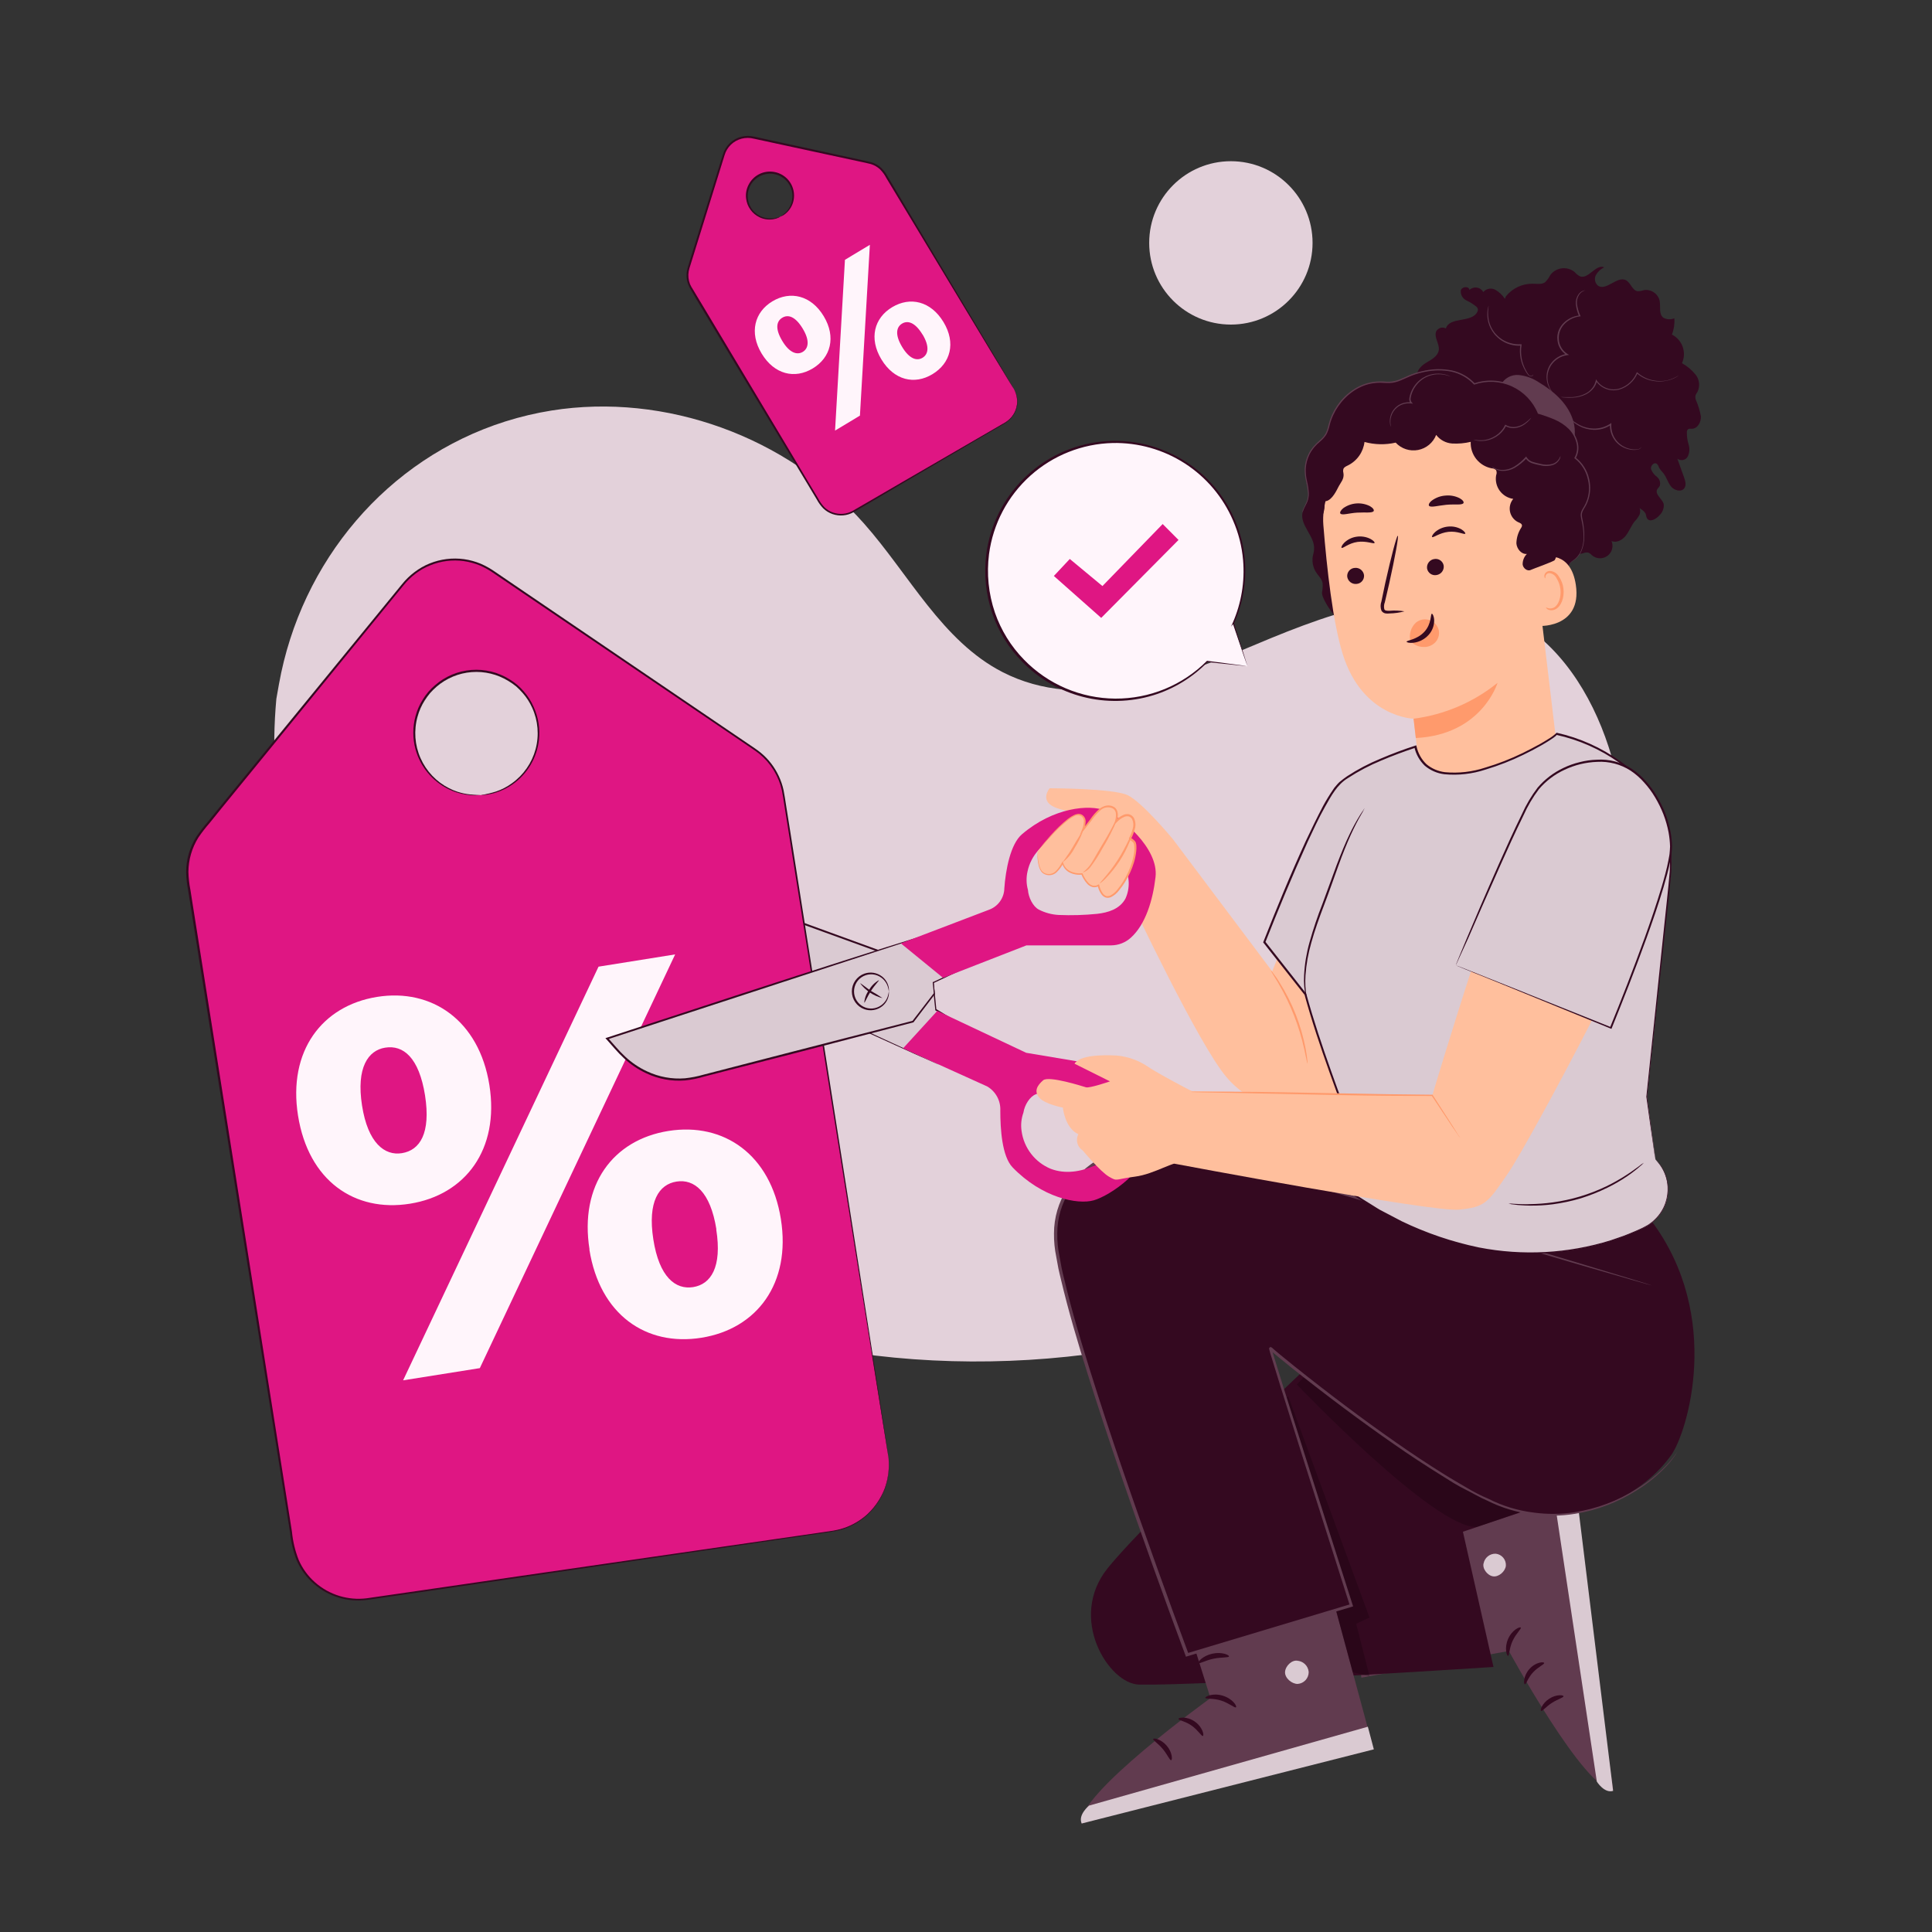 <svg width="500" height="500" viewBox="0 0 500 500" fill="none" xmlns="http://www.w3.org/2000/svg">
<rect x="0" y="0" width="500" height="500" fill="#333333" stroke="none"/>
<path d="M71.52 180.86L72.19 177.08C77.89 145.24 100.19 118.76 130.76 109.08C134.685 107.84 138.696 106.891 142.76 106.24C172.13 101.57 203.66 112.97 223.59 135.47C235.31 148.7 243.79 165.88 259.44 173.93C279.82 184.4 304.15 175.59 325.11 166.74C346.07 157.89 370.43 149.13 390.76 159.74C403.5 166.35 411.82 179.54 416.3 193.26C428.15 229.58 415.63 270.97 390.2 298.97C364.77 326.97 328.2 342.71 290.98 349.08C238.86 358 182.54 348.98 138.98 318.31C95.42 287.64 66.63 234 71.52 180.86Z" fill="#E3D1DA"/>
<path d="M318.55 84C330.225 84 339.69 74.535 339.69 62.86C339.69 51.185 330.225 41.72 318.55 41.72C306.875 41.72 297.41 51.185 297.41 62.86C297.41 74.535 306.875 84 318.55 84Z" fill="#E3D1DA"/>
<path d="M262.4 100.68L229.08 45.13C228.627 44.37 228.022 43.711 227.303 43.194C226.583 42.678 225.766 42.316 224.9 42.13L194.8 35.6C193.233 35.261 191.595 35.521 190.21 36.33C188.825 37.139 187.794 38.438 187.32 39.97L178.17 69.37C177.907 70.221 177.824 71.117 177.925 72.002C178.027 72.887 178.311 73.741 178.76 74.51L212.08 130C212.938 131.468 214.343 132.535 215.987 132.968C217.631 133.402 219.38 133.165 220.85 132.31L260.09 109.42C261.552 108.564 262.615 107.164 263.048 105.527C263.481 103.889 263.248 102.146 262.4 100.68ZM201.94 56.07C200.877 56.593 199.682 56.788 198.508 56.633C197.333 56.478 196.231 55.978 195.34 55.197C194.449 54.416 193.809 53.389 193.501 52.245C193.193 51.101 193.23 49.891 193.609 48.769C193.987 47.646 194.689 46.66 195.627 45.936C196.565 45.212 197.696 44.782 198.878 44.699C200.06 44.617 201.24 44.887 202.269 45.474C203.298 46.062 204.13 46.94 204.66 48C205.014 48.708 205.225 49.479 205.28 50.269C205.335 51.058 205.233 51.851 204.98 52.601C204.727 53.351 204.328 54.044 203.807 54.639C203.285 55.235 202.651 55.721 201.94 56.07Z" fill="#DF1683"/>
<path d="M201.94 56.07C201.94 56.07 202.41 55.79 203.11 55.17C204.097 54.276 204.758 53.081 204.99 51.77C205.182 50.713 205.077 49.624 204.686 48.623C204.294 47.623 203.632 46.752 202.774 46.106C201.915 45.46 200.894 45.066 199.824 44.968C198.755 44.869 197.679 45.07 196.717 45.548C195.755 46.026 194.945 46.763 194.378 47.675C193.81 48.587 193.508 49.639 193.504 50.713C193.5 51.787 193.795 52.841 194.356 53.757C194.917 54.673 195.722 55.415 196.68 55.9C197.864 56.504 199.215 56.697 200.52 56.45C201.45 56.27 201.92 56.02 201.94 56.07C201.841 56.154 201.73 56.221 201.61 56.27C201.277 56.439 200.924 56.566 200.56 56.65C199.218 56.974 197.805 56.826 196.56 56.23C195.62 55.78 194.808 55.099 194.201 54.251C193.595 53.403 193.212 52.416 193.09 51.38C192.936 50.148 193.163 48.899 193.74 47.8C194.344 46.608 195.316 45.643 196.513 45.048C197.709 44.453 199.066 44.261 200.38 44.5C201.195 44.645 201.972 44.951 202.667 45.401C203.361 45.85 203.959 46.434 204.425 47.118C204.891 47.802 205.215 48.572 205.379 49.383C205.543 50.193 205.544 51.029 205.38 51.84C205.104 53.21 204.357 54.441 203.27 55.32C202.984 55.559 202.668 55.761 202.33 55.92C202.208 55.988 202.077 56.038 201.94 56.07Z" fill="#340920"/>
<path d="M262.4 100.68C262.4 100.68 262.53 100.89 262.75 101.31C263.037 101.944 263.223 102.619 263.3 103.31C263.411 104.457 263.214 105.614 262.73 106.66C262.411 107.325 261.985 107.933 261.47 108.46C260.876 109.039 260.202 109.53 259.47 109.92L233.88 124.92L225.4 129.92L220.88 132.56C220.062 133.018 219.156 133.297 218.221 133.38C217.287 133.462 216.346 133.347 215.46 133.04C214.547 132.731 213.716 132.218 213.03 131.54C212.367 130.84 211.802 130.052 211.35 129.2L208.35 124.2C206.35 120.867 204.27 117.41 202.11 113.83L188.73 91.6L181.66 79.82L179.86 76.82L179 75.31C178.672 74.805 178.387 74.273 178.15 73.72C177.693 72.567 177.565 71.311 177.78 70.09C177.906 69.498 178.066 68.913 178.26 68.34L178.79 66.63C181.63 57.5 184.41 48.63 187.08 39.99C187.413 38.874 188.029 37.862 188.868 37.054C189.708 36.247 190.742 35.67 191.87 35.38C192.979 35.1 194.141 35.1 195.25 35.38L198.45 36.08L210.88 38.78L222.7 41.35C223.7 41.58 224.6 41.74 225.57 42.01C226.523 42.305 227.395 42.815 228.12 43.5C228.799 44.185 229.369 44.971 229.81 45.83L231.24 48.22L241.7 65.82L256.89 91.3L261 98.24L262.06 100.06C262.29 100.46 262.4 100.68 262.4 100.68C262.4 100.68 262.26 100.48 262.01 100.08C261.76 99.68 261.39 99.08 260.91 98.3L256.72 91.41L241.39 66L230.82 48.46C230.35 47.67 229.87 46.87 229.38 46.07C228.961 45.246 228.414 44.494 227.76 43.84C227.083 43.204 226.269 42.731 225.38 42.46C224.49 42.21 223.5 42.04 222.55 41.82L210.72 39.27L198.29 36.58L195.1 35.89C194.063 35.63 192.977 35.63 191.94 35.89C190.896 36.156 189.939 36.69 189.164 37.439C188.389 38.188 187.822 39.126 187.52 40.16C184.85 48.77 182.08 57.68 179.24 66.81L178.71 68.51C178.519 69.063 178.362 69.628 178.24 70.2C178.041 71.323 178.159 72.48 178.58 73.54C178.809 74.05 179.084 74.539 179.4 75L180.3 76.51L182.11 79.51L189.17 91.3L202.52 113.59L208.74 124L211.74 129C212.164 129.82 212.699 130.577 213.33 131.25C213.972 131.881 214.748 132.36 215.6 132.65C216.428 132.938 217.308 133.048 218.182 132.972C219.056 132.896 219.904 132.637 220.67 132.21L225.19 129.59C228.15 127.877 230.983 126.23 233.69 124.65L259.36 109.78C260.094 109.413 260.768 108.937 261.36 108.37C262.02 107.726 262.529 106.943 262.849 106.079C263.169 105.214 263.292 104.288 263.21 103.37C263.125 102.428 262.849 101.513 262.4 100.68Z" fill="#340920"/>
<path d="M197.1 91.48C193.85 86.06 195.29 80.75 199.9 77.98C204.51 75.21 209.9 76.4 213.17 81.82C216.44 87.24 214.99 92.55 210.34 95.35C205.69 98.15 200.39 96.94 197.1 91.48ZM207.76 85.07C205.85 81.9 203.97 81.31 202.45 82.23C200.93 83.15 200.56 85.07 202.45 88.23C204.34 91.39 206.32 91.93 207.75 91.07C209.18 90.21 209.67 88.25 207.76 85.07ZM218.67 67.24L225.12 63.36L222.55 107.56L216.11 111.44L218.67 67.24ZM228.1 93C224.84 87.58 226.23 82.3 230.89 79.5C235.55 76.7 240.89 77.92 244.17 83.34C247.45 88.76 246 94 241.33 96.83C236.66 99.66 231.38 98.42 228.1 93ZM238.75 86.59C236.84 83.42 234.92 82.86 233.45 83.75C231.98 84.64 231.56 86.59 233.45 89.75C235.34 92.91 237.28 93.48 238.75 92.59C240.22 91.7 240.66 89.73 238.75 86.55V86.59Z" fill="#FFF5FB"/>
<path d="M322.85 172.45L312.45 171.23C306.595 177.174 298.729 180.712 290.397 181.151C282.065 181.589 273.871 178.895 267.425 173.598C260.979 168.302 256.747 160.786 255.561 152.527C254.375 144.269 256.321 135.866 261.016 128.969C265.711 122.073 272.816 117.182 280.934 115.258C289.053 113.334 297.597 114.516 304.888 118.571C312.179 122.627 317.689 129.263 320.336 137.176C322.982 145.088 322.573 153.704 319.19 161.33L322.85 172.45Z" fill="#FFF5FB"/>
<path d="M322.85 172.45C322.85 172.45 322.79 172.22 322.64 171.75C322.49 171.28 322.27 170.54 321.98 169.64C321.38 167.71 320.49 164.91 319.34 161.27L319.26 161.01L319.08 161.22L319.33 161.38C321.643 156.247 322.624 150.613 322.18 145C321.894 141.405 321.019 137.881 319.59 134.57C316.224 126.63 309.923 120.296 302 116.89C294.924 113.806 287.001 113.255 279.565 115.33C272.13 117.404 265.637 121.978 261.18 128.28C257.994 132.762 255.958 137.957 255.25 143.41C254.59 148.606 255.131 153.885 256.83 158.84C258.438 163.5 261.069 167.74 264.53 171.25C268.842 175.668 274.286 178.816 280.267 180.348C286.247 181.881 292.534 181.74 298.44 179.94C303.785 178.298 308.63 175.337 312.53 171.33H312.41L320.21 172.15L322.21 172.34L322.86 172.4C322.86 172.4 322.61 172.4 322.16 172.29L320.16 172.03L312.48 171.03H312.41H312.36C309.25 174.153 305.548 176.625 301.473 178.302C297.397 179.98 293.027 180.829 288.62 180.8C284.212 180.771 279.855 179.865 275.801 178.134C271.748 176.404 268.079 173.883 265.01 170.72C261.628 167.265 259.056 163.101 257.48 158.53C255.827 153.668 255.307 148.493 255.96 143.4C256.992 135.58 260.783 128.387 266.651 123.115C272.518 117.844 280.075 114.842 287.96 114.65C294.559 114.509 301.049 116.342 306.599 119.914C312.149 123.487 316.506 128.635 319.11 134.7C320.534 137.958 321.412 141.427 321.71 144.97C322.183 150.508 321.265 156.077 319.04 161.17L318.6 162.17L319.29 161.31H319.04L321.82 169.52L322.56 171.65C322.75 172.19 322.85 172.45 322.85 172.45Z" fill="#340920"/>
<path d="M272.74 149.06L276.86 144.66L285.31 151.67L300.9 135.62L305 139.74L284.99 159.91L272.74 149.06Z" fill="#DF1683"/>
<path d="M243 275.51L159.34 237.43L162.27 234.69C168.27 229.03 176.27 227.33 183.59 230.14L233.19 248.22L241.52 254.22L242.24 261.33L251.48 266.9L243 275.51Z" fill="#DACAD2"/>
<path d="M243 275.51C243 275.51 243.19 275.29 243.55 274.91L245.18 273.23L251.4 266.85V267.03L242.13 261.5H242.06V261.41C241.83 259.21 241.58 256.83 241.32 254.31L241.39 254.44L233.05 248.44H233.1L204.73 238.14L188.52 232.24L184.3 230.71C183.59 230.44 182.88 230.2 182.18 229.96C181.46 229.745 180.729 229.568 179.99 229.43C176.993 228.879 173.909 229.047 170.99 229.92C168.731 230.617 166.603 231.681 164.69 233.07C162.888 234.501 161.165 236.03 159.53 237.65L159.46 237.22L218.93 264.4L236.59 272.52L241.36 274.74L242.6 275.32L243.02 275.54L242.61 275.37L241.38 274.83L236.61 272.71L218.93 264.71L159.25 237.71L158.89 237.55L159.18 237.29C160.832 235.661 162.568 234.119 164.38 232.67C166.341 231.248 168.524 230.16 170.84 229.45C173.848 228.54 177.03 228.365 180.12 228.94C180.879 229.082 181.631 229.266 182.37 229.49C183.09 229.73 183.82 229.98 184.52 230.24L188.74 231.78L204.94 237.7L233.25 248L241.56 254.06H241.63V254.14C241.87 256.65 242.11 259.03 242.33 261.24L242.25 261.12L251.47 266.73L251.61 266.81L251.5 266.92C248.75 269.65 246.62 271.78 245.15 273.25L243.56 275C243.19 275.34 243 275.51 243 275.51Z" fill="#340920"/>
<path d="M229.87 376.84L202.76 205.76C202.419 203.406 201.59 201.149 200.328 199.133C199.066 197.117 197.398 195.386 195.43 194.05L127.31 147.78C123.763 145.373 119.443 144.382 115.201 145C110.96 145.618 107.103 147.801 104.39 151.12L52.31 214.91C50.808 216.754 49.705 218.891 49.072 221.184C48.438 223.477 48.288 225.876 48.63 228.23L75.74 399.31C76.064 401.538 76.825 403.681 77.977 405.615C79.13 407.549 80.652 409.237 82.458 410.583C84.263 411.928 86.316 412.905 88.499 413.457C90.682 414.009 92.952 414.126 95.18 413.8L215.38 396.28C217.608 395.956 219.75 395.195 221.685 394.043C223.619 392.89 225.307 391.367 226.653 389.562C227.998 387.757 228.975 385.704 229.527 383.521C230.079 381.338 230.195 379.068 229.87 376.84ZM124.54 205.75C121.365 205.998 118.188 205.298 115.411 203.74C112.634 202.182 110.381 199.835 108.938 196.997C107.494 194.158 106.925 190.956 107.301 187.794C107.678 184.632 108.984 181.652 111.054 179.233C113.124 176.813 115.866 175.061 118.931 174.2C121.997 173.338 125.249 173.404 128.277 174.391C131.304 175.378 133.971 177.24 135.941 179.742C137.91 182.245 139.093 185.275 139.34 188.45C139.671 192.707 138.298 196.921 135.522 200.165C132.747 203.409 128.796 205.418 124.54 205.75Z" fill="#DF1683"/>
<path d="M124.54 205.75C125.844 205.542 127.131 205.237 128.39 204.84C129.85 204.346 131.226 203.631 132.47 202.72C135.483 200.576 137.655 197.45 138.613 193.879C139.571 190.307 139.255 186.514 137.72 183.15C137.096 181.758 136.263 180.47 135.25 179.33C134.732 178.736 134.178 178.175 133.59 177.65C132.957 177.137 132.289 176.669 131.59 176.25C128.738 174.489 125.4 173.68 122.058 173.94C118.716 174.201 115.544 175.518 113 177.7C112.393 178.225 111.822 178.79 111.29 179.39C110.788 179.998 110.324 180.636 109.9 181.3C109.08 182.589 108.459 183.995 108.06 185.47C107.066 189.027 107.337 192.819 108.827 196.198C110.317 199.577 112.933 202.335 116.23 204C117.605 204.703 119.078 205.195 120.6 205.46C121.904 205.656 123.221 205.756 124.54 205.76H124.28L123.51 205.81C123.094 205.845 122.676 205.845 122.26 205.81C121.69 205.801 121.121 205.744 120.56 205.64C119.011 205.401 117.507 204.929 116.1 204.24C114.024 203.226 112.188 201.782 110.712 200.005C109.236 198.227 108.155 196.157 107.54 193.93C106.77 191.115 106.77 188.145 107.54 185.33C107.942 183.809 108.576 182.358 109.42 181.03C110.27 179.622 111.348 178.365 112.61 177.31C115.237 175.028 118.528 173.651 121.997 173.381C125.467 173.111 128.931 173.963 131.88 175.81C133.288 176.659 134.548 177.734 135.61 178.99C136.65 180.186 137.5 181.535 138.13 182.99C139.331 185.648 139.797 188.58 139.48 191.48C139.225 193.776 138.483 195.992 137.303 197.978C136.124 199.965 134.534 201.677 132.64 203C131.356 203.9 129.943 204.601 128.45 205.08C127.911 205.264 127.36 205.407 126.8 205.51C126.393 205.61 125.978 205.677 125.56 205.71L124.8 205.78L124.54 205.75Z" fill="#340920"/>
<path d="M229.87 376.84C229.87 376.84 229.97 377.48 230.07 378.74C230.127 380.617 229.884 382.49 229.35 384.29C229.26 384.59 229.17 384.89 229.07 385.2C228.97 385.51 228.82 385.82 228.68 386.13C228.389 386.817 228.055 387.485 227.68 388.13C226.817 389.559 225.764 390.864 224.55 392.01C223.108 393.327 221.459 394.398 219.67 395.18C219.185 395.398 218.688 395.585 218.18 395.74C217.664 395.92 217.136 396.063 216.6 396.17C215.51 396.41 214.38 396.56 213.22 396.73L134.74 408.26L108.74 412.06L94.9 414.06C92.463 414.373 89.987 414.165 87.636 413.452C85.285 412.738 83.112 411.535 81.26 409.92C79.355 408.275 77.841 406.225 76.83 403.92C75.898 401.551 75.299 399.064 75.05 396.53C74.25 391.53 73.44 386.4 72.62 381.23C70.967 370.87 69.273 360.203 67.54 349.23C64.07 327.36 60.43 304.41 56.65 280.61C54.757 268.717 52.84 256.62 50.9 244.32C50.41 241.25 49.9 238.16 49.43 235.07C49.18 233.52 48.94 231.97 48.69 230.42C48.385 228.861 48.211 227.278 48.17 225.69C48.186 222.458 49.1 219.293 50.81 216.55C51.708 215.227 52.683 213.958 53.73 212.75L56.73 209.04C72.91 189.233 88.667 169.967 104 151.24C104.953 150.047 106.051 148.979 107.27 148.06C107.872 147.602 108.503 147.185 109.16 146.81C109.822 146.428 110.51 146.094 111.22 145.81C114.031 144.681 117.088 144.302 120.09 144.71C121.574 144.92 123.025 145.317 124.41 145.89C125.769 146.485 127.062 147.219 128.27 148.08L135.5 153L163.63 172.11L190.4 190.3L193.64 192.5C194.71 193.25 195.81 193.93 196.83 194.76C198.848 196.413 200.465 198.502 201.56 200.87C202.106 202.033 202.519 203.254 202.79 204.51C203.05 205.77 203.21 207 203.41 208.24C203.803 210.713 204.193 213.167 204.58 215.6L213.12 269.71C218.33 302.79 222.54 329.56 225.45 348.07C226.9 357.31 228.02 364.5 228.78 369.37C229.15 371.81 229.44 373.66 229.63 374.92C229.82 376.18 229.9 376.81 229.9 376.81L229.58 374.93C229.373 373.67 229.073 371.823 228.68 369.39C227.89 364.52 226.74 357.34 225.25 348.1C222.3 329.59 218.03 302.83 212.75 269.76C210.12 253.22 207.24 235.11 204.15 215.66C203.757 213.227 203.367 210.777 202.98 208.31C202.77 207.07 202.61 205.82 202.36 204.6C201.54 200.873 199.49 197.53 196.54 195.11C195.54 194.31 194.45 193.62 193.38 192.88L190.14 190.68L163.36 172.51L135.22 153.41C132.833 151.783 130.423 150.147 127.99 148.5C126.811 147.655 125.547 146.935 124.22 146.35C122.872 145.8 121.461 145.418 120.02 145.21C117.106 144.812 114.138 145.181 111.41 146.28C110.725 146.553 110.057 146.866 109.41 147.22C108.773 147.59 108.159 147.998 107.57 148.44C106.383 149.331 105.315 150.37 104.39 151.53L57.21 209.33C56.21 210.57 55.21 211.8 54.21 213.04C53.169 214.228 52.203 215.48 51.32 216.79C49.665 219.454 48.779 222.524 48.76 225.66C48.8 227.219 48.974 228.771 49.28 230.3C49.52 231.86 49.77 233.41 50.01 234.95C50.503 238.05 50.993 241.133 51.48 244.2C53.42 256.487 55.337 268.587 57.23 280.5C60.99 304.3 64.62 327.25 68.08 349.12L73.14 381.12C73.96 386.3 74.767 391.403 75.56 396.43C75.8 398.922 76.386 401.369 77.3 403.7C78.28 405.96 79.757 407.969 81.62 409.58C83.426 411.154 85.545 412.329 87.837 413.027C90.129 413.725 92.543 413.93 94.92 413.63L108.75 411.63L134.75 407.85L213.26 396.49C214.41 396.32 215.54 396.18 216.62 395.94C217.149 395.837 217.67 395.696 218.18 395.52C218.686 395.374 219.181 395.19 219.66 394.97C221.434 394.208 223.07 393.157 224.5 391.86C225.701 390.717 226.743 389.419 227.6 388C227.967 387.375 228.301 386.73 228.6 386.07C228.727 385.75 228.857 385.44 228.99 385.14C229.08 384.83 229.18 384.53 229.27 384.24C229.813 382.452 230.069 380.589 230.03 378.72C230.03 378.09 229.95 377.62 229.93 377.3C229.91 376.98 229.87 376.84 229.87 376.84Z" fill="#340920"/>
<path d="M77.13 288.72C74.47 272 83.35 260.29 97.56 258C111.77 255.71 123.99 264.11 126.65 280.8C129.31 297.49 120.43 309.23 106.09 311.52C91.75 313.81 79.81 305.55 77.13 288.72ZM110 283.49C108.44 273.7 104.38 270.38 99.69 271.13C95.27 271.83 92.17 276.29 93.69 286.08C95.21 295.87 99.59 299.15 104 298.44C108.69 297.69 111.52 293.28 110 283.49ZM154.9 250.17L174.73 247L124.18 354.07L104.32 357.23L154.9 250.17ZM152.57 323.38C149.91 306.69 158.65 294.97 172.99 292.69C187.33 290.41 199.43 298.8 202.09 315.49C204.75 332.18 195.87 343.92 181.52 346.21C167.17 348.5 155.21 340.21 152.53 323.38H152.57ZM185.4 318.15C183.84 308.36 179.63 305.07 175.08 305.79C170.53 306.51 167.56 310.95 169.08 320.74C170.6 330.53 174.84 333.83 179.39 333.1C183.94 332.37 186.92 328 185.36 318.15H185.4Z" fill="#FFF5FB"/>
<path d="M389.73 76.69C390.566 75.644 391.634 74.805 392.848 74.24C394.062 73.674 395.391 73.397 396.73 73.43C397.81 73.43 399.01 73.68 399.88 73.03C400.434 72.485 400.891 71.849 401.23 71.15C401.586 70.681 402.033 70.288 402.544 69.995C403.055 69.702 403.619 69.514 404.204 69.444C404.789 69.373 405.382 69.42 405.948 69.582C406.514 69.745 407.042 70.02 407.5 70.39C407.886 70.835 408.346 71.211 408.86 71.5C411.05 72.4 412.99 68.26 415.17 69.18C414.266 69.611 413.515 70.309 413.02 71.18C412.785 71.626 412.708 72.138 412.801 72.634C412.893 73.129 413.15 73.579 413.53 73.91C415.64 75.45 418.53 71.31 420.8 72.52C422.05 73.18 422.4 75.16 423.8 75.36C424.345 75.364 424.886 75.272 425.4 75.09C426.303 74.939 427.231 75.136 427.994 75.643C428.757 76.15 429.299 76.928 429.51 77.82C429.82 79.36 429.21 81.32 430.51 82.25C430.941 82.472 431.416 82.599 431.901 82.621C432.386 82.644 432.87 82.561 433.32 82.38C433.428 83.813 433.213 85.252 432.69 86.59C433.997 87.247 434.998 88.385 435.483 89.765C435.968 91.145 435.899 92.66 435.29 93.99C436.658 94.753 437.866 95.771 438.85 96.99C439.331 97.612 439.629 98.358 439.708 99.141C439.788 99.924 439.646 100.713 439.3 101.42C439.088 101.705 438.916 102.018 438.79 102.35C438.719 102.732 438.753 103.126 438.89 103.49C439.481 104.853 439.917 106.279 440.19 107.74C440.28 109.23 439.34 110.95 437.85 110.96C437.5 110.96 437.11 110.89 436.85 111.1C436.757 111.193 436.684 111.304 436.634 111.426C436.584 111.548 436.559 111.678 436.56 111.81C436.535 112.89 436.683 113.967 437 115C437.331 116.027 437.263 117.141 436.81 118.12C436.686 118.353 436.512 118.556 436.302 118.715C436.092 118.874 435.849 118.985 435.591 119.042C435.334 119.098 435.067 119.097 434.809 119.04C434.552 118.983 434.31 118.87 434.1 118.71C434.68 120.323 435.257 121.933 435.83 123.54C436.18 124.54 436.49 125.66 435.83 126.44C434.99 127.44 433.23 126.89 432.41 125.84C431.59 124.79 431.28 123.41 430.41 122.38C430.035 121.991 429.7 121.565 429.41 121.11C429.22 120.73 429.12 120.26 428.76 120.02C428.05 119.53 427.11 120.55 427.28 121.4C427.584 122.199 428.112 122.893 428.8 123.4C429.139 123.669 429.391 124.03 429.526 124.441C429.661 124.852 429.673 125.293 429.56 125.71C429.38 126.09 429.02 126.36 428.85 126.71C428.27 128.03 430.22 129.08 430.57 130.48C430.621 131.011 430.548 131.546 430.357 132.044C430.166 132.542 429.863 132.989 429.47 133.35C428.64 134.35 426.93 135.26 426.25 134.15C426.01 133.77 426.04 133.27 425.84 132.87C425.56 132.418 425.171 132.044 424.71 131.78C423.654 130.983 422.855 129.895 422.41 128.65C423.62 129.9 424.94 131.58 424.31 133.2C423.978 133.85 423.546 134.444 423.03 134.96C422.14 136.08 421.65 137.47 420.78 138.6C419.91 139.73 418.37 140.6 417.06 140.01C417.342 140.679 417.39 141.424 417.196 142.124C417.001 142.824 416.575 143.438 415.988 143.865C415.401 144.293 414.686 144.509 413.96 144.479C413.234 144.449 412.54 144.175 411.99 143.7C411.726 143.405 411.402 143.169 411.04 143.01C410.621 142.941 410.191 142.993 409.8 143.16C408.556 143.492 407.244 143.475 406.009 143.11C404.774 142.744 403.663 142.046 402.8 141.09L404.03 140.53C401.5 140.44 398.86 140.32 396.65 139.09C394.44 137.86 392.82 135.15 393.65 132.77C394.03 131.77 394.83 130.65 394.33 129.67C394.107 129.365 393.822 129.11 393.495 128.921C393.168 128.731 392.805 128.612 392.43 128.57L383.22 126.27C381.696 126.029 380.268 125.376 379.09 124.38C378.01 123.28 377.74 121.25 378.93 120.29C378.108 118.97 376.929 117.909 375.53 117.23C373.96 116.48 372.2 116.23 370.6 115.57C369 114.91 367.48 113.57 367.42 111.8C367.36 110.03 369.62 108.51 370.93 109.65C370.45 107.08 365.8 107.35 365.16 104.81C364.64 102.74 367.22 101.4 368.45 99.66C368.1 98.96 367.31 98.57 366.94 97.88C366.17 96.43 367.59 94.77 369 93.93C370.41 93.09 372.15 92.2 372.36 90.57C372.57 88.94 370.99 87.19 371.73 85.67C371.979 85.265 372.373 84.971 372.832 84.846C373.291 84.722 373.78 84.777 374.2 85C375.11 81.89 380.96 83.62 382.34 80.69C382.463 80.464 382.505 80.203 382.46 79.95C382.398 79.736 382.281 79.543 382.12 79.39C381.304 78.728 380.411 78.167 379.46 77.72C378.988 77.488 378.6 77.115 378.349 76.653C378.099 76.191 377.997 75.662 378.06 75.14C378.34 74.14 380.2 73.98 380.28 75.03C380.535 74.789 380.842 74.609 381.177 74.505C381.512 74.4 381.867 74.374 382.214 74.427C382.561 74.48 382.892 74.611 383.18 74.811C383.469 75.011 383.708 75.274 383.88 75.58C384.252 75.137 384.767 74.837 385.336 74.731C385.905 74.626 386.493 74.721 387 75C387.994 75.57 388.837 76.369 389.46 77.33" fill="#340920"/>
<path d="M407 108.44C405.57 104.26 402 101.16 398.2 98.91C396.652 97.874 394.873 97.236 393.02 97.05C392.095 96.975 391.168 97.173 390.354 97.619C389.54 98.065 388.875 98.74 388.44 99.56L389.05 102.56C389.24 107.48 393.49 111.14 395.82 115.48C396.82 117.36 397.74 119.67 399.82 120.28C400.921 120.547 402.082 120.398 403.08 119.86C407.07 118 408.46 112.62 407 108.44Z" fill="#613B4F"/>
<path d="M410.13 130.94C411.229 128.903 411.577 126.544 411.115 124.276C410.653 122.008 409.409 119.975 407.6 118.53C409.09 116.04 407.98 112.66 405.87 110.68C403.76 108.7 400.87 107.78 398.12 106.92C395.81 100.53 387.81 96.92 381.48 99.33C377.4 94.77 370.04 94.95 364.48 97.42C363.163 98.124 361.752 98.636 360.29 98.94C359.194 99.01 358.095 99.01 357 98.94C351 98.94 345.65 103.88 344.08 109.69C343.898 110.637 343.588 111.556 343.16 112.42C342.411 113.439 341.534 114.357 340.55 115.15C339.59 116.128 338.852 117.302 338.386 118.591C337.921 119.88 337.738 121.254 337.85 122.62C338.06 124.93 339.12 127.28 338.43 129.49C338.08 130.6 337.32 131.56 337.08 132.7C336.41 136.01 340.34 138.77 340.08 142.14C340.08 142.82 339.82 143.49 339.72 144.14C339.533 145.538 339.852 146.957 340.62 148.14C341.22 149.05 342.09 149.83 342.29 150.9C342.346 151.723 342.292 152.551 342.13 153.36C341.99 155.36 347.22 162.36 349.05 163.19L399.66 157C401.515 156.319 403.112 155.076 404.229 153.445C405.345 151.814 405.926 149.876 405.89 147.9C405.779 147.252 405.855 146.586 406.11 145.98C406.455 145.541 406.883 145.174 407.37 144.9C410.37 142.72 410.2 138.2 409.37 134.57C409.224 134.067 409.167 133.543 409.2 133.02C409.364 132.27 409.681 131.562 410.13 130.94Z" fill="#340920"/>
<path d="M395.73 132.93C394.73 123.93 387.73 114.43 378.25 111.23C372.25 109.23 367.91 109.78 364.92 109.83C360.732 109.98 356.689 111.403 353.33 113.91C350.63 114.91 341.66 125.64 342.48 135.85C343.39 147.2 344.94 161.02 347.48 169.22C352.59 185.71 365.83 186 365.83 186L368.37 207.81L403.12 194.92L395.73 132.93Z" fill="#FFBF9D"/>
<path d="M372.35 163.07C372.143 162.22 371.635 161.474 370.92 160.97C370.265 160.498 369.473 160.256 368.666 160.282C367.859 160.307 367.084 160.598 366.46 161.11C365.814 161.701 365.339 162.454 365.082 163.291C364.825 164.128 364.797 165.018 365 165.87C365.414 166.355 365.927 166.746 366.505 167.015C367.083 167.284 367.712 167.426 368.35 167.43H368.95C369.949 167.338 370.877 166.874 371.55 166.13C371.909 165.716 372.169 165.224 372.307 164.693C372.446 164.163 372.461 163.607 372.35 163.07Z" fill="#FF9A6C"/>
<path d="M348.66 149.24C348.737 149.804 349.031 150.315 349.479 150.666C349.927 151.017 350.494 151.18 351.06 151.12C351.338 151.102 351.61 151.029 351.86 150.905C352.11 150.781 352.332 150.608 352.513 150.396C352.695 150.185 352.833 149.939 352.918 149.673C353.003 149.408 353.035 149.128 353.01 148.85C352.935 148.285 352.642 147.772 352.193 147.421C351.745 147.069 351.176 146.908 350.61 146.97C350.332 146.988 350.06 147.061 349.81 147.185C349.56 147.309 349.338 147.482 349.156 147.694C348.975 147.906 348.837 148.151 348.752 148.417C348.667 148.682 348.635 148.962 348.66 149.24Z" fill="#340920"/>
<path d="M347.21 141.78C347.52 142.02 348.98 140.58 351.31 140.25C353.64 139.92 355.52 140.84 355.73 140.52C355.83 140.37 355.49 139.9 354.67 139.47C353.561 138.913 352.307 138.714 351.08 138.9C349.869 139.071 348.744 139.625 347.87 140.48C347.23 141.13 347.06 141.67 347.21 141.78Z" fill="#340920"/>
<path d="M363.48 158.21C362.197 158.008 360.894 157.961 359.6 158.07C358.99 158.07 358.41 158.07 358.26 157.67C358.117 157.064 358.165 156.427 358.4 155.85C358.75 154.33 359.12 152.74 359.51 151.07C361.02 144.27 362.03 138.72 361.75 138.66C361.47 138.6 360.03 144.06 358.51 150.86C358.15 152.53 357.81 154.13 357.51 155.65C357.23 156.419 357.23 157.261 357.51 158.03C357.627 158.227 357.786 158.394 357.977 158.521C358.167 158.647 358.384 158.729 358.61 158.76C358.942 158.798 359.278 158.798 359.61 158.76C360.918 158.736 362.218 158.552 363.48 158.21Z" fill="#340920"/>
<path d="M365.83 186C373.793 184.979 381.316 181.766 387.56 176.72C387.56 176.72 383.56 190.15 366.41 191L365.83 186Z" fill="#FF9A6C"/>
<path d="M370.56 158.84C370.18 158.84 370.56 161.4 368.63 163.5C366.7 165.6 364 165.72 364.03 166.07C364.03 166.24 364.7 166.48 365.84 166.34C367.323 166.152 368.691 165.443 369.7 164.34C370.675 163.283 371.199 161.887 371.16 160.45C371.1 159.38 370.73 158.8 370.56 158.84Z" fill="#340920"/>
<path d="M346.9 132.92C347.37 133.43 349.1 132.8 351.21 132.67C353.32 132.54 355.12 132.84 355.5 132.27C355.67 131.99 355.36 131.47 354.56 131C353.468 130.444 352.244 130.198 351.022 130.29C349.8 130.381 348.627 130.807 347.63 131.52C346.91 132.11 346.69 132.67 346.9 132.92Z" fill="#340920"/>
<path d="M373.63 146.4C373.696 146.966 373.538 147.536 373.191 147.987C372.844 148.439 372.334 148.738 371.77 148.82C371.496 148.872 371.214 148.868 370.941 148.809C370.669 148.75 370.41 148.637 370.182 148.477C369.954 148.316 369.76 148.112 369.612 147.876C369.464 147.639 369.364 147.375 369.32 147.1C369.254 146.534 369.411 145.964 369.759 145.513C370.106 145.061 370.616 144.762 371.18 144.68C371.454 144.628 371.736 144.632 372.008 144.691C372.281 144.75 372.539 144.863 372.768 145.023C372.996 145.184 373.19 145.388 373.338 145.624C373.486 145.861 373.585 146.125 373.63 146.4Z" fill="#340920"/>
<path d="M379.2 138.12C378.96 138.43 377.2 137.38 374.85 137.64C372.5 137.9 370.92 139.24 370.63 138.98C370.49 138.87 370.72 138.33 371.4 137.7C372.34 136.893 373.507 136.397 374.74 136.28C375.955 136.145 377.181 136.401 378.24 137.01C379 137.49 379.32 138 379.2 138.12Z" fill="#340920"/>
<path d="M378.74 130.21C378.33 130.79 376.47 130.43 374.3 130.64C372.13 130.85 370.3 131.42 369.85 130.91C369.63 130.66 369.85 130.09 370.61 129.51C371.641 128.765 372.861 128.329 374.13 128.25C375.389 128.132 376.655 128.375 377.78 128.95C378.6 129.41 378.91 129.93 378.74 130.21Z" fill="#340920"/>
<path d="M395.24 149.31C395.06 148.06 396.09 144.88 397.3 144.51C400.54 143.51 406.55 142.93 407.82 151.34C409.55 162.83 397.65 162.19 397.58 161.87C397.51 161.55 395.85 153.65 395.24 149.31Z" fill="#FFBF9D"/>
<path d="M400.12 157.19C400.12 157.19 400.34 157.3 400.7 157.41C401.207 157.542 401.746 157.471 402.2 157.21C403.35 156.58 404.08 154.5 403.83 152.42C403.705 151.431 403.364 150.482 402.83 149.64C402.667 149.297 402.424 148.999 402.121 148.771C401.818 148.543 401.464 148.392 401.09 148.33C400.849 148.297 400.605 148.353 400.402 148.488C400.2 148.622 400.053 148.825 399.99 149.06C399.88 149.4 399.99 149.62 399.93 149.65C399.87 149.68 399.66 149.49 399.68 149C399.698 148.708 399.818 148.432 400.02 148.22C400.158 148.075 400.324 147.959 400.508 147.88C400.692 147.801 400.89 147.76 401.09 147.76C401.574 147.781 402.045 147.926 402.456 148.182C402.868 148.438 403.207 148.795 403.44 149.22C404.085 150.139 404.491 151.205 404.62 152.32C404.9 154.65 404.04 157 402.45 157.73C402.157 157.87 401.835 157.943 401.51 157.943C401.185 157.943 400.864 157.87 400.57 157.73C400.18 157.47 400.08 157.22 400.12 157.19Z" fill="#FF9A6C"/>
<path d="M339.88 136.39C341.99 134.6 343.19 132.39 342.66 129.7C344.26 129.93 345.54 127.7 346.25 126.26C346.96 124.82 347.97 123.97 347.67 122.37C347.575 122.043 347.575 121.697 347.67 121.37C347.84 120.9 348.37 120.68 348.82 120.46C349.988 119.886 350.994 119.029 351.747 117.967C352.5 116.905 352.975 115.672 353.13 114.38C355.765 115.101 358.537 115.159 361.2 114.55C361.925 115.333 362.837 115.919 363.851 116.252C364.864 116.585 365.946 116.655 366.994 116.455C368.042 116.255 369.022 115.792 369.842 115.108C370.662 114.425 371.294 113.545 371.68 112.55C372.17 113.195 372.791 113.727 373.504 114.112C374.216 114.496 375.002 114.724 375.81 114.78C377.426 114.872 379.046 114.727 380.62 114.35C380.546 115.953 381.054 117.529 382.05 118.788C383.046 120.046 384.463 120.903 386.04 121.2C386.476 121.204 386.893 121.38 387.2 121.69C387.287 121.896 387.332 122.117 387.332 122.34C387.332 122.563 387.287 122.784 387.2 122.99C387.076 123.684 387.093 124.396 387.251 125.083C387.408 125.771 387.702 126.419 388.115 126.991C388.529 127.562 389.053 128.044 389.657 128.408C390.261 128.772 390.932 129.011 391.63 129.11C391.251 129.56 390.978 130.09 390.832 130.66C390.687 131.23 390.671 131.825 390.787 132.402C390.904 132.979 391.149 133.522 391.504 133.991C391.859 134.459 392.316 134.842 392.84 135.11C393.3 135.3 393.89 135.52 393.89 136.02C393.876 136.206 393.814 136.385 393.71 136.54C392.911 137.75 392.471 139.161 392.44 140.61C392.54 142.04 393.73 143.5 395.16 143.36C394.799 143.716 394.516 144.141 394.327 144.611C394.137 145.08 394.047 145.584 394.06 146.09C394.18 147.09 395.34 147.96 396.22 147.47C396.6 147.26 402.16 145.31 402.37 144.94C404.99 140.05 400.2 135.75 399.09 130.32C397.875 124.886 395.413 119.809 391.9 115.49C390.5 113.616 388.859 111.935 387.02 110.49C384.837 108.977 382.488 107.719 380.02 106.74C376.85 105.34 373.6 103.96 370.16 103.66C363.74 103.08 357.61 106.26 352.16 109.76C350.058 111.025 348.134 112.565 346.44 114.34C344.569 116.607 343.119 119.191 342.16 121.97C340.488 125.878 339.644 130.09 339.68 134.34" fill="#340920"/>
<path d="M337 132.68C337.08 132.219 337.232 131.774 337.45 131.36C337.64 130.94 337.92 130.45 338.16 129.83C338.433 129.116 338.549 128.352 338.5 127.59C338.429 126.632 338.279 125.683 338.05 124.75C337.766 123.629 337.632 122.476 337.65 121.32C337.716 119.985 338.057 118.678 338.65 117.48C338.978 116.828 339.377 116.214 339.84 115.65C340.351 115.059 340.906 114.507 341.5 114C342.108 113.507 342.628 112.915 343.04 112.25C343.399 111.514 343.662 110.734 343.82 109.93C344.255 108.199 344.99 106.558 345.99 105.08C347.054 103.486 348.412 102.108 349.99 101.02C350.808 100.448 351.687 99.969 352.61 99.59C353.575 99.211 354.582 98.949 355.61 98.81C356.12 98.74 356.61 98.74 357.17 98.72C357.73 98.7 358.22 98.72 358.75 98.78C359.792 98.852 360.838 98.705 361.82 98.35C362.82 98 363.82 97.48 364.82 97.07C365.85 96.647 366.914 96.313 368 96.07C369.104 95.809 370.228 95.638 371.36 95.56C372.519 95.5 373.681 95.55 374.83 95.71C377.202 96.024 379.415 97.073 381.16 98.71L381.67 99.22H381.48C384.739 98.104 388.302 98.279 391.436 99.709C394.571 101.14 397.037 103.717 398.33 106.91L398.23 106.81C399.705 107.238 401.151 107.759 402.56 108.37C403.941 108.957 405.199 109.799 406.27 110.85C407.29 111.889 408.003 113.191 408.33 114.61C408.667 115.965 408.47 117.397 407.78 118.61V118.42C409.555 119.802 410.789 121.762 411.27 123.96C411.741 125.914 411.605 127.965 410.88 129.84C410.714 130.272 410.514 130.69 410.28 131.09C410.05 131.48 409.81 131.85 409.63 132.23C409.449 132.6 409.363 133.009 409.38 133.42C409.417 133.821 409.484 134.219 409.58 134.61C409.89 136.052 410.031 137.525 410 139C410.002 140.195 409.774 141.38 409.33 142.49C408.994 143.304 408.473 144.03 407.81 144.61C407.27 145.08 406.76 145.31 406.5 145.56C406.364 145.685 406.24 145.822 406.13 145.97C406.211 145.801 406.326 145.651 406.47 145.53C406.73 145.26 407.23 145.02 407.75 144.53C408.389 143.949 408.888 143.231 409.21 142.43C409.633 141.333 409.843 140.166 409.83 138.99C409.822 137.528 409.644 136.071 409.3 134.65C409.198 134.25 409.127 133.842 409.09 133.43C409.071 132.985 409.16 132.542 409.35 132.14C409.548 131.75 409.765 131.369 410 131C411.217 128.879 411.551 126.365 410.93 124C410.458 121.868 409.256 119.968 407.53 118.63L407.42 118.56L407.49 118.44C408.146 117.276 408.325 115.903 407.99 114.61C407.667 113.249 406.975 112.003 405.99 111.01C404.942 109.991 403.715 109.174 402.37 108.6C400.97 108.001 399.534 107.49 398.07 107.07H397.99V106.99C396.721 103.886 394.315 101.384 391.263 99.996C388.211 98.607 384.743 98.437 381.57 99.52H381.47L381.38 99.43L380.89 98.94C379.196 97.349 377.044 96.331 374.74 96.03C373.618 95.868 372.482 95.822 371.35 95.89C370.237 95.96 369.133 96.127 368.05 96.39C366.98 96.634 365.933 96.969 364.92 97.39C363.92 97.8 362.92 98.32 361.92 98.67C361.406 98.859 360.873 98.993 360.33 99.07C359.796 99.132 359.257 99.148 358.72 99.12C358.19 99.12 357.67 99.06 357.16 99.05C356.652 99.053 356.144 99.087 355.64 99.15C354.646 99.272 353.671 99.521 352.74 99.89C351.837 100.261 350.975 100.727 350.17 101.28C347.184 103.379 345.041 106.469 344.12 110C343.956 110.827 343.68 111.627 343.3 112.38C342.876 113.072 342.339 113.687 341.71 114.2C341.13 114.677 340.592 115.202 340.1 115.77C339.644 116.317 339.251 116.914 338.93 117.55C338.347 118.72 338.007 119.995 337.93 121.3C337.895 122.441 338.017 123.582 338.29 124.69C338.515 125.633 338.659 126.593 338.72 127.56C338.757 128.338 338.627 129.116 338.34 129.84C338.08 130.46 337.79 130.95 337.59 131.36C337.431 131.682 337.297 132.017 337.19 132.36C337.137 132.473 337.074 132.58 337 132.68Z" fill="#613B4F"/>
<path d="M375.72 97.57C375.72 97.57 375.39 97.43 374.79 97.24C373.948 96.966 373.065 96.837 372.18 96.86C370.873 96.885 369.596 97.258 368.48 97.94C367.123 98.795 366.072 100.059 365.48 101.55C365.299 101.994 365.169 102.457 365.09 102.93C365.044 103.137 365.043 103.351 365.088 103.559C365.133 103.766 365.222 103.961 365.35 104.13L365.68 104.48L365.2 104.42C363.958 104.258 362.702 104.588 361.7 105.34C360.907 105.947 360.329 106.791 360.05 107.75C359.855 108.398 359.794 109.078 359.87 109.75C359.914 109.985 359.944 110.222 359.96 110.46C359.96 110.46 359.96 110.46 359.89 110.29C359.823 110.119 359.776 109.941 359.75 109.76C359.606 108.904 359.694 108.024 360.006 107.213C360.317 106.403 360.84 105.69 361.52 105.15C362.044 104.744 362.644 104.447 363.284 104.275C363.925 104.104 364.593 104.061 365.25 104.15L365.1 104.44C364.935 104.233 364.818 103.992 364.758 103.734C364.697 103.477 364.694 103.209 364.75 102.95C364.828 102.449 364.966 101.959 365.16 101.49C365.777 99.929 366.887 98.613 368.32 97.74C369.295 97.158 370.389 96.805 371.52 96.708C372.652 96.611 373.79 96.772 374.85 97.18C375.077 97.268 375.297 97.372 375.51 97.49C375.65 97.51 375.72 97.55 375.72 97.57Z" fill="#613B4F"/>
<path d="M396.25 108.15C396.25 108.15 396.15 108.33 395.91 108.62C395.554 109.019 395.159 109.381 394.73 109.7C394.084 110.193 393.335 110.534 392.54 110.7C391.516 110.927 390.445 110.759 389.54 110.23L389.79 110.16L389.52 110.68L389.19 111.19C388.508 112.126 387.604 112.879 386.56 113.38C385.72 113.797 384.806 114.045 383.87 114.11C383.245 114.17 382.614 114.133 382 114C381.774 113.954 381.555 113.876 381.35 113.77C382.174 113.921 383.014 113.972 383.85 113.92C384.747 113.821 385.619 113.556 386.42 113.14C387.404 112.647 388.255 111.923 388.9 111.03C389.012 110.876 389.116 110.716 389.21 110.55L389.47 110.06L389.56 109.89L389.72 109.99C390.547 110.47 391.522 110.63 392.46 110.44C393.222 110.293 393.945 109.986 394.58 109.54C395.69 108.76 396.21 108.1 396.25 108.15Z" fill="#613B4F"/>
<path d="M403.84 118C403.852 118.073 403.852 118.147 403.84 118.22C403.813 118.425 403.752 118.625 403.66 118.81C403.306 119.502 402.707 120.037 401.98 120.31C400.903 120.663 399.746 120.698 398.65 120.41C398.001 120.295 397.36 120.141 396.73 119.95C396.005 119.768 395.367 119.336 394.93 118.73L394.84 118.55H395.12C394.209 119.545 393.154 120.398 391.99 121.08C391.024 121.633 389.923 121.907 388.81 121.87C388.061 121.847 387.33 121.63 386.69 121.24C386.517 121.134 386.356 121.01 386.21 120.87C386.12 120.78 386.07 120.72 386.08 120.71C386.09 120.7 386.31 120.89 386.76 121.12C387.396 121.45 388.103 121.622 388.82 121.62C389.875 121.62 390.911 121.337 391.82 120.8C392.934 120.114 393.944 119.272 394.82 118.3L394.98 118.13L395.1 118.35L395.18 118.49C395.575 119.028 396.143 119.414 396.79 119.58C397.41 119.78 398.06 119.91 398.66 120.05C399.7 120.343 400.8 120.343 401.84 120.05C402.529 119.815 403.114 119.344 403.49 118.72C403.627 118.491 403.744 118.25 403.84 118Z" fill="#613B4F"/>
<path d="M410.37 75.13C410.37 75.13 410.17 75.13 409.84 75.3C409.362 75.514 408.956 75.861 408.67 76.3C408.231 76.993 408.034 77.813 408.11 78.63C408.251 79.691 408.548 80.725 408.99 81.7L409.06 81.88H408.87C407.441 82.046 406.104 82.67 405.06 83.66C404.47 84.207 404.016 84.884 403.734 85.638C403.453 86.391 403.352 87.2 403.44 88C403.51 88.73 403.747 89.434 404.132 90.058C404.517 90.682 405.04 91.209 405.66 91.6L406.09 91.85L405.6 91.91C404.779 92.025 403.991 92.31 403.285 92.745C402.579 93.181 401.971 93.758 401.5 94.44C400.747 95.535 400.394 96.856 400.5 98.18C400.57 99.054 400.826 99.903 401.25 100.67C401.54 101.21 401.77 101.47 401.74 101.48C401.71 101.49 401.68 101.43 401.57 101.31C401.411 101.131 401.27 100.937 401.15 100.73C400.675 99.963 400.38 99.098 400.29 98.2C400.13 96.823 400.463 95.434 401.23 94.28C401.718 93.556 402.351 92.942 403.09 92.477C403.829 92.012 404.656 91.707 405.52 91.58L405.46 91.89C404.79 91.478 404.226 90.915 403.811 90.247C403.396 89.579 403.142 88.823 403.07 88.04C402.962 87.166 403.075 86.279 403.4 85.46C403.722 84.705 404.195 84.025 404.79 83.46C405.887 82.428 407.292 81.785 408.79 81.63L408.66 81.83C408.221 80.823 407.941 79.753 407.83 78.66C407.762 77.799 407.992 76.942 408.48 76.23C408.789 75.769 409.237 75.418 409.76 75.23C409.893 75.184 410.03 75.154 410.17 75.14L410.37 75.13Z" fill="#613B4F"/>
<path d="M434.43 97.17C434.377 97.221 434.32 97.267 434.26 97.31C434.13 97.38 433.96 97.52 433.72 97.65C433.016 98.042 432.257 98.328 431.47 98.5C430.265 98.778 429.016 98.806 427.8 98.58C426.23 98.313 424.764 97.622 423.56 96.58L423.82 96.52C423.406 97.536 422.772 98.447 421.962 99.188C421.153 99.928 420.189 100.479 419.14 100.8C418.012 101.121 416.812 101.078 415.709 100.677C414.607 100.277 413.659 99.54 413 98.57H413.29C413.118 99.373 412.735 100.115 412.18 100.72C411.687 101.263 411.101 101.714 410.45 102.05C409.373 102.576 408.198 102.872 407 102.92C406.226 102.954 405.451 102.938 404.68 102.87C404.405 102.853 404.131 102.819 403.86 102.77C404.136 102.744 404.414 102.744 404.69 102.77C405.22 102.77 406 102.77 406.98 102.77C408.144 102.697 409.28 102.387 410.32 101.86C410.976 101.537 411.553 101.074 412.011 100.504C412.469 99.934 412.796 99.27 412.97 98.56L413.06 98.15L413.27 98.5C413.901 99.406 414.799 100.093 415.838 100.464C416.878 100.835 418.008 100.872 419.07 100.57C420.068 100.261 420.986 99.736 421.758 99.033C422.531 98.33 423.139 97.465 423.54 96.5L423.62 96.3L423.79 96.44C424.948 97.457 426.357 98.147 427.87 98.44C429.052 98.671 430.268 98.671 431.45 98.44C432.502 98.17 433.507 97.742 434.43 97.17Z" fill="#613B4F"/>
<path d="M424.74 115.71C424.721 115.794 424.684 115.873 424.63 115.94C424.469 116.125 424.257 116.257 424.02 116.32C423.161 116.515 422.267 116.491 421.42 116.25C420.144 115.943 418.997 115.243 418.14 114.25C417.104 113.005 416.572 111.418 416.65 109.8L416.93 109.95C415.596 110.853 414.009 111.305 412.4 111.24C411.103 111.194 409.834 110.852 408.69 110.24C407.924 109.831 407.221 109.316 406.6 108.71C406.357 108.507 406.148 108.268 405.98 108C406.835 108.783 407.786 109.455 408.81 110C409.928 110.567 411.157 110.878 412.41 110.91C413.945 110.95 415.454 110.514 416.73 109.66L417.01 109.46V109.85C416.933 111.244 417.335 112.622 418.15 113.756C418.965 114.89 420.144 115.71 421.49 116.08C422.3 116.323 423.154 116.382 423.99 116.25C424.298 116.169 424.565 115.976 424.74 115.71Z" fill="#613B4F"/>
<path d="M385.27 79.1C385.053 80.293 385.053 81.516 385.27 82.71C385.544 84.139 386.21 85.464 387.193 86.536C388.177 87.608 389.44 88.385 390.84 88.78C391.725 89.043 392.649 89.148 393.57 89.09H393.78V89.3C393.412 91.569 393.825 93.896 394.95 95.9C395.131 96.249 395.338 96.583 395.57 96.9C395.643 97.013 395.742 97.107 395.859 97.175C395.975 97.243 396.106 97.282 396.24 97.29C396.324 97.29 396.408 97.271 396.484 97.234C396.56 97.198 396.627 97.145 396.68 97.08C396.714 97.029 396.744 96.976 396.77 96.92C396.77 96.92 396.77 96.99 396.77 97.11C396.717 97.194 396.646 97.264 396.56 97.315C396.475 97.365 396.379 97.394 396.28 97.4C396.125 97.404 395.971 97.372 395.83 97.306C395.69 97.24 395.566 97.142 395.47 97.02C395.216 96.706 394.989 96.371 394.79 96.02C393.57 93.992 393.103 91.598 393.47 89.26L393.65 89.45C392.689 89.519 391.724 89.414 390.8 89.14C389.199 88.671 387.777 87.73 386.72 86.44C386.004 85.554 385.48 84.527 385.184 83.427C384.888 82.326 384.825 81.176 385 80.05C385.047 79.81 385.107 79.573 385.18 79.34C385.199 79.256 385.229 79.175 385.27 79.1Z" fill="#613B4F"/>
<path d="M352.33 434.18L390.49 427.27C390.49 427.27 410.34 463.74 417.49 463.15L406.74 388.66L346.86 397L352.33 434.18Z" fill="#613B4F"/>
<path d="M383.94 404.7C384.055 403.952 384.442 403.273 385.027 402.793C385.612 402.313 386.354 402.067 387.11 402.1C387.861 402.183 388.552 402.553 389.038 403.132C389.524 403.711 389.768 404.455 389.72 405.21C389.56 406.72 387.83 408.21 386.35 407.95C384.87 407.69 383.48 405.83 384 404.41" fill="#DACAD2"/>
<path d="M408.28 388.71L402.48 389.51L413.26 461.08C413.26 461.08 415.19 464.19 417.47 463.48L408.28 388.71Z" fill="#DACAD2"/>
<path d="M390.29 428.53C390.65 428.46 390.55 426.62 391.46 424.66C392.37 422.7 393.77 421.53 393.58 421.22C393.39 420.91 391.36 421.75 390.3 424.14C389.24 426.53 390 428.66 390.29 428.53Z" fill="#340920"/>
<path d="M394.65 435.88C395.01 435.88 395.4 434.24 396.76 432.79C398.12 431.34 399.7 430.74 399.63 430.38C399.56 430.02 397.47 430.08 395.82 431.93C394.17 433.78 394.3 435.92 394.65 435.88Z" fill="#340920"/>
<path d="M404.64 439C404.64 438.66 402.78 438.42 400.92 439.64C399.06 440.86 398.52 442.64 398.84 442.79C399.16 442.94 400.08 441.69 401.62 440.71C403.16 439.73 404.65 439.33 404.64 439Z" fill="#340920"/>
<path d="M384.79 429.91C385.07 429.67 384.1 428.2 383.63 426.17C383.16 424.14 383.32 422.4 382.97 422.31C382.62 422.22 381.81 424.09 382.39 426.47C382.97 428.85 384.57 430.17 384.79 429.91Z" fill="#340920"/>
<path d="M352.33 341.39C350.91 341 296.95 393.05 286.68 405.83C276.2 418.83 287.02 435.83 294.79 435.97C310.79 436.33 386.51 431.41 386.51 431.41L378.6 396.41L408.83 386.23L381.83 336.79L352.33 341.39Z" fill="#340920"/>
<g opacity="0.3">
<path d="M337.62 356.17L335.62 358.31C335.62 358.31 371.25 395.68 382.18 395.17L399.67 389.24L340.5 352.93L337.62 356.17Z" fill="#110009"/>
</g>
<path d="M378.81 397.29C378.87 397.51 365.9 401.51 349.81 406.23C333.72 410.95 320.68 414.6 320.61 414.38C320.54 414.16 333.51 410.16 349.61 405.44C365.71 400.72 378.74 397.07 378.81 397.29Z" fill="#340920"/>
<path d="M301.18 401.14L313.27 439.47C313.27 439.47 278.37 464.62 279.91 471.92L355.06 451.16L338.69 390.67L301.18 401.14Z" fill="#613B4F"/>
<path d="M335.6 429.79C336.385 429.81 337.134 430.119 337.705 430.658C338.275 431.197 338.626 431.928 338.69 432.71C338.697 433.493 338.405 434.248 337.873 434.823C337.341 435.397 336.611 435.746 335.83 435.8C334.27 435.8 332.47 434.25 332.57 432.69C332.67 431.13 334.38 429.46 335.91 429.81" fill="#DACAD2"/>
<path d="M355.55 452.73L354 446.87L281.85 467.29C281.85 467.29 278.91 469.67 279.94 471.92L355.55 452.73Z" fill="#DACAD2"/>
<path d="M311.94 439.42C312.06 439.78 313.94 439.42 316.07 440.12C318.2 440.82 319.59 442.12 319.88 441.84C320.17 441.56 319.05 439.64 316.45 438.84C313.85 438.04 311.77 439.11 311.94 439.42Z" fill="#340920"/>
<path d="M305 444.86C305 445.24 306.78 445.42 308.45 446.63C310.12 447.84 310.94 449.38 311.3 449.26C311.66 449.14 311.3 447.01 309.21 445.54C307.12 444.07 304.87 444.51 305 444.86Z" fill="#340920"/>
<path d="M303.09 455.53C303.44 455.53 303.45 453.53 301.95 451.79C300.45 450.05 298.52 449.71 298.44 450.06C298.36 450.41 299.73 451.19 300.94 452.65C302.15 454.11 302.71 455.59 303.09 455.53Z" fill="#340920"/>
<path d="M310.16 430.38C310.4 430.67 311.95 429.7 314.06 429.27C316.17 428.84 317.97 429.04 318.06 428.68C318.15 428.32 316.24 427.43 313.76 427.97C311.28 428.51 309.9 430.14 310.16 430.38Z" fill="#340920"/>
<g opacity="0.3">
<path d="M354.43 433.8L350.98 420.21L354.42 418.61L333.4 361.38L329.39 364.87L345.91 417.29L350.09 432.78L354.43 433.8Z" fill="#110009"/>
</g>
<path d="M306 296.71C301.922 295.835 297.705 295.835 293.626 296.708C289.548 297.582 285.702 299.311 282.34 301.78C276.7 306.02 271.99 312.78 273.51 323.49C276.9 347.22 307.23 428.23 307.23 428.23L349.23 415.61C349.47 415.54 349.71 414.85 349.58 415.06C349.23 415.61 328.29 348.13 328.82 348.92C329.35 349.71 371.16 383.48 388.53 389.68C406.37 396.06 424.02 388.43 432.53 376.55C436.6 370.86 445.98 340.79 427.39 315.97L392.65 322.51C392.65 322.51 310.38 297.95 309.16 297.51C308.124 297.178 307.069 296.911 306 296.71Z" fill="#340920"/>
<path d="M434.12 375.72C434.12 375.72 433.96 376 433.61 376.52C433.088 377.294 432.521 378.035 431.91 378.74C429.498 381.43 426.713 383.761 423.64 385.66C418.766 388.785 413.298 390.869 407.58 391.78C403.987 392.364 400.327 392.414 396.72 391.93C392.641 391.434 388.677 390.244 385 388.41C383 387.56 381.12 386.41 379.1 385.41C377.08 384.41 375.1 383.14 373.1 381.87C369.1 379.38 364.94 376.68 360.74 373.74C352.32 367.9 343.48 361.31 334.33 354.03L330.9 351.25L329.18 349.81L328.73 349.4L328.5 349.18C328.65 349.18 328.1 349 328.81 349.28C329.36 348.7 328.96 348.99 329.09 348.93V349.05L329.39 350.11L332.09 358.83C333.943 364.71 335.846 370.73 337.8 376.89C341.72 389.2 345.8 402.05 350.06 415.34L350.18 415.73L349.8 415.85L307.29 428.64L306.92 428.75L306.79 428.39C304.08 421.12 301.26 413.39 298.45 405.54C292.36 388.54 286.58 371.78 281.45 355.48C278.89 347.34 276.51 339.29 274.61 331.28C274.38 330.28 274.11 329.28 273.91 328.28C273.71 327.28 273.54 326.28 273.36 325.28C272.943 323.281 272.746 321.242 272.77 319.2C272.772 315.133 273.942 311.152 276.14 307.73C280.58 301.02 288.04 297.08 295.44 296.06C299.105 295.548 302.832 295.707 306.44 296.53L309.1 297.2L311.65 297.96L316.71 299.47L354 310.53L407.81 326.65L422.43 331.08L426.22 332.25C427.08 332.52 427.51 332.67 427.51 332.67C427.51 332.67 427.06 332.57 426.2 332.33L422.38 331.24L407.7 327L353.8 311.12L316.58 300.12L311.52 298.63L308.96 297.87L306.39 297.23C302.857 296.427 299.207 296.278 295.62 296.79C288.4 297.79 281.12 301.67 276.85 308.15C274.736 311.455 273.615 315.297 273.62 319.22C273.595 321.219 273.79 323.214 274.2 325.17C274.39 326.17 274.57 327.17 274.75 328.17C274.93 329.17 275.22 330.17 275.45 331.17C277.35 339.17 279.73 347.17 282.3 355.3C287.4 371.58 293.2 388.3 299.3 405.3C302.11 413.14 304.93 420.88 307.63 428.14L307.12 427.89L349.64 415.12L349.37 415.63C345.15 402.33 341.06 389.47 337.15 377.16L331.45 359C330.54 356.06 329.65 353.15 328.76 350.27L328.46 349.18V349.02C328.58 348.92 328.16 349.15 328.73 348.55C329.47 348.86 328.96 348.66 329.14 348.74L329.33 348.9L329.7 349.24L331.4 350.67L334.82 353.45C343.94 360.74 352.75 367.35 361.15 373.21C365.33 376.15 369.45 378.86 373.45 381.36C375.45 382.63 377.45 383.75 379.39 384.91C381.33 386.07 383.28 387.08 385.25 387.91C388.875 389.743 392.789 390.938 396.82 391.44C400.385 391.938 404.004 391.907 407.56 391.35C413.248 390.466 418.693 388.424 423.56 385.35C426.628 383.482 429.424 381.201 431.87 378.57C432.487 377.878 433.068 377.153 433.61 376.4C433.92 376 434.12 375.72 434.12 375.72Z" fill="#613B4F"/>
<path d="M309.59 330.34C310.832 330.812 312.006 331.448 313.08 332.23C315.766 333.967 318.284 335.952 320.6 338.16C322.928 340.364 325.016 342.807 326.83 345.45C327.636 346.51 328.289 347.678 328.77 348.92C327.895 347.934 327.09 346.888 326.36 345.79C324.434 343.297 322.317 340.957 320.03 338.79C317.737 336.617 315.306 334.596 312.75 332.74C311.638 332.02 310.582 331.218 309.59 330.34Z" fill="#340920"/>
<path d="M323.92 325.66C324.567 326.64 325.078 327.703 325.44 328.82C326.467 331.449 327.29 334.154 327.9 336.91C328.52 339.661 328.921 342.456 329.1 345.27C329.261 346.434 329.261 347.616 329.1 348.78C328.84 348.78 328.57 343.47 327.1 337.09C325.63 330.71 323.68 325.76 323.92 325.66Z" fill="#340920"/>
<path d="M292.27 278.66C290.972 277.224 289.193 276.314 287.27 276.1L265.57 272.46L242.57 261.61L233.71 271.31L255.49 281.17C256.571 281.806 257.459 282.725 258.056 283.828C258.653 284.931 258.938 286.177 258.88 287.43C258.88 292.13 259.29 299.26 262.07 302.13C269.64 309.97 278.86 311.84 283.07 310.64C287.28 309.44 297.62 302.53 297.34 295C297.18 289 295.79 282.51 292.27 278.66ZM289.27 296.77C287.82 298.947 285.751 300.64 283.33 301.63C279.7 303.28 275.61 303.91 271.91 302.48C269.908 301.65 268.158 300.309 266.837 298.591C265.515 296.873 264.668 294.838 264.38 292.69C264.144 291.095 264.309 289.466 264.86 287.95C265.16 285.95 266.52 283.77 268.1 283.18C269.746 282.559 271.503 282.287 273.26 282.38C276.585 282.62 279.89 283.092 283.15 283.79C285.87 284.42 288.83 285.59 290.15 288.53C290.646 289.881 290.82 291.33 290.659 292.76C290.497 294.19 290.005 295.563 289.22 296.77H289.27Z" fill="#DF1683"/>
<path d="M303.49 217.12C303.49 217.12 295.58 207.53 291.79 205.77C288 204.01 271.65 204 271.65 204C271.65 204 269.01 207.08 272.79 208.84C276.57 210.6 282.38 209.98 284.58 211.57C286.78 213.16 285.99 219.83 291.44 223C292.998 223.932 294.726 224.545 296.524 224.803C298.322 225.06 300.152 224.957 301.91 224.5L303.49 217.12Z" fill="#FFBF9D"/>
<path d="M244.2 240.66C242.51 240.66 157.11 268.77 157.11 268.77L159.81 271.82C165.4 278.13 173.21 280.73 180.69 278.75L236.27 264.37L241.8 257.15L241.51 254.25L251.14 249.74L244.2 240.66Z" fill="#DACAD2"/>
<path d="M244.2 240.66C244.2 240.66 244.36 240.84 244.67 241.23L246 243C247.2 244.56 248.95 246.82 251.21 249.72L251.3 249.84L251.16 249.9L241.54 254.45L241.63 254.29C241.73 255.17 241.83 256.16 241.94 257.18V257.25V257.3L236.43 264.54V264.59H236.37L205.25 272.69L187 277.38L182.24 278.61C180.629 279.101 178.975 279.436 177.3 279.61C173.865 279.888 170.417 279.261 167.3 277.79C165.176 276.808 163.222 275.495 161.51 273.9C159.81 272.33 158.41 270.58 156.95 268.97L156.68 268.67L157.06 268.55C181.63 260.48 203.38 253.41 219.06 248.4C226.88 245.9 233.16 243.92 237.5 242.59C239.67 241.92 241.36 241.43 242.5 241.1C243.06 240.93 243.5 240.84 243.82 240.77L244.26 240.69L243.81 240.82C243.52 240.91 243.09 241.01 242.52 241.2L237.52 242.77L219.13 248.77L157.19 269L157.3 268.58C158.77 270.2 160.18 271.96 161.83 273.48C163.503 275.039 165.413 276.322 167.49 277.28C170.539 278.716 173.911 279.329 177.27 279.06C178.912 278.887 180.535 278.569 182.12 278.11L186.88 276.88L205.07 272.18L236.22 264.18L236.12 264.25L241.67 257.04V257.15C241.57 256.15 241.48 255.15 241.39 254.26V254.15H241.49L251.14 249.68V249.86L246 243.06L244.68 241.28L244.2 240.66Z" fill="#340920"/>
<path d="M370.68 199.89C370.68 199.89 356.91 196.69 351.68 202.24C346.45 207.79 329.24 251.38 329.24 251.38L303.5 217.12L293 233.81C293 233.81 310.15 270.21 317.38 278.72C320.319 282.219 324.205 284.795 328.573 286.138C332.941 287.481 337.603 287.534 342 286.29C347.08 284.79 353.77 271.79 353.77 271.79L370.68 199.89Z" fill="#FFBF9D"/>
<path d="M286.05 209.78C281.96 208.12 272.64 208.94 264.49 215.9C261.49 218.44 260.25 225.2 259.92 229.9C259.899 231.083 259.529 232.233 258.857 233.206C258.184 234.18 257.239 234.932 256.14 235.37L233.14 244.14L244.07 253.07L265.64 244.66H287.53C289.436 244.658 291.272 243.945 292.68 242.66C296.48 239.22 298.37 232.93 299.05 226.97C299.91 219.5 290.14 211.44 286.05 209.78ZM291.26 232.57C289.74 235.34 286.7 236.18 283.95 236.5C280.628 236.833 277.286 236.93 273.95 236.79C272.183 236.689 270.457 236.222 268.88 235.42C267.35 234.65 266.17 232.29 266.03 230.31C265.598 228.754 265.561 227.115 265.92 225.54C266.361 223.449 267.361 221.517 268.814 219.949C270.267 218.382 272.118 217.238 274.17 216.64C277.97 215.64 281.99 216.72 285.48 218.77C287.819 220.032 289.74 221.946 291.01 224.28C291.689 225.548 292.066 226.957 292.109 228.396C292.152 229.834 291.862 231.263 291.26 232.57Z" fill="#DF1683"/>
<path d="M428.44 300.07L426.21 283.82L432.07 228.82C436.35 196 402.85 189.93 402.85 189.93C401.77 191.65 370.25 210.06 366.31 193.23C364.41 193.84 351.79 198.01 346.66 202.76C341.09 207.9 327.24 243.81 327.24 243.81L337.87 257.32C341.82 272.06 351.21 295.78 351.21 295.78L342.85 303.7C381.09 333.95 413.11 323.7 425.49 317.7C427.004 316.973 428.33 315.906 429.365 314.583C430.399 313.26 431.115 311.716 431.455 310.071C431.796 308.426 431.752 306.725 431.328 305.099C430.904 303.474 430.111 301.969 429.01 300.7C428.831 300.48 428.641 300.27 428.44 300.07Z" fill="#DACAD2"/>
<path d="M428.44 300.07C428.933 300.53 429.379 301.04 429.77 301.59C430.924 303.199 431.596 305.103 431.71 307.08C431.812 308.526 431.621 309.979 431.15 311.35C430.594 313.002 429.651 314.497 428.4 315.71C428.063 316.049 427.698 316.36 427.31 316.64L426.71 317.08L426.06 317.45C425.18 317.97 424.22 318.34 423.26 318.81C422.3 319.28 421.26 319.63 420.2 320.07C419.14 320.51 418.02 320.83 416.89 321.23C405.827 324.714 394.073 325.401 382.68 323.23C375.727 321.802 368.977 319.525 362.58 316.45L357.53 313.83C356.676 313.382 355.845 312.892 355.04 312.36L352.55 310.81L350 309.22C349.18 308.67 348.39 308.06 347.57 307.47L342.66 303.87L342.45 303.71L342.65 303.53L351 295.6L350.95 295.86C348.62 289.93 346.29 283.74 344.01 277.33C341.73 270.92 339.48 264.27 337.59 257.33V257.42L327 244L326.91 243.89L326.96 243.75C330.28 235.29 333.9 226.45 337.96 217.61C339.38 214.61 340.82 211.61 342.4 208.61C343.194 207.147 344.061 205.725 345 204.35C345.223 203.992 345.481 203.657 345.77 203.35C346.035 203.023 346.318 202.713 346.62 202.42L347.62 201.62L348.62 200.9C351.352 199.112 354.249 197.589 357.27 196.35C360.23 195.083 363.23 193.957 366.27 192.97L366.53 192.89L366.6 193.16C366.974 194.918 367.865 196.523 369.16 197.77C370.522 198.909 372.186 199.628 373.95 199.84C377.478 200.169 381.036 199.763 384.4 198.65C387.725 197.662 390.962 196.401 394.08 194.88C395.62 194.13 397.08 193.35 398.6 192.52C399.33 192.1 400.06 191.67 400.76 191.22C401.453 190.814 402.1 190.335 402.69 189.79L402.82 189.65H402.93C408.832 190.972 414.407 193.472 419.32 197C423.982 200.296 427.671 204.787 430 210C431.059 212.492 431.804 215.105 432.22 217.78C432.571 220.358 432.675 222.963 432.53 225.56C432.09 230.64 431.53 235.45 431.02 240.08C429.02 258.54 427.4 273.48 426.27 283.85C426.97 289.07 427.51 293.13 427.87 295.85C428.05 297.23 428.19 298.28 428.28 299C428.37 299.72 428.4 300.07 428.4 300.07C428.4 300.07 428.34 299.72 428.23 299.02C428.12 298.32 427.98 297.26 427.78 295.9C427.39 293.13 426.78 289.07 426.07 283.84C427.16 273.47 428.72 258.52 430.65 240.05C431.12 235.43 431.7 230.58 432.13 225.55C432.271 222.979 432.164 220.4 431.81 217.85C431.399 215.211 430.656 212.634 429.6 210.18C427.285 205.033 423.627 200.605 419.01 197.36C414.133 193.902 408.61 191.46 402.77 190.18L403.01 190.07C402.717 190.407 402.381 190.703 402.01 190.95C401.66 191.19 401.31 191.43 400.95 191.66C400.24 192.12 399.51 192.54 398.77 192.97C397.29 193.81 395.773 194.603 394.22 195.35C391.078 196.881 387.818 198.156 384.47 199.16C381.036 200.301 377.402 200.714 373.8 200.37C371.939 200.147 370.184 199.386 368.75 198.18C367.375 196.866 366.428 195.169 366.03 193.31L366.36 193.49C363.36 194.49 360.36 195.59 357.42 196.85C354.435 198.078 351.572 199.584 348.87 201.35C346.03 203.04 344.49 206.02 342.87 208.88C341.25 211.74 339.87 214.79 338.44 217.82C334.44 226.64 330.78 235.48 327.44 243.93V243.68L338.07 257.18V257.23C339.95 264.11 342.2 270.74 344.47 277.15C346.74 283.56 349.06 289.75 351.38 295.67L351.43 295.82L351.32 295.93L343 303.86V303.51L347.88 307.1C348.69 307.69 349.48 308.3 350.3 308.85L352.8 310.42L355.27 311.96C356.1 312.46 356.89 313.02 357.75 313.43L362.75 316.05C369.115 319.119 375.832 321.399 382.75 322.84C394.081 325.044 405.782 324.412 416.81 321C417.94 320.61 419.04 320.25 420.11 319.86C421.18 319.47 422.18 319.04 423.16 318.62C424.14 318.2 425.09 317.79 425.95 317.29L426.59 316.93L427.18 316.5C427.563 316.23 427.921 315.925 428.25 315.59C429.49 314.405 430.43 312.941 430.99 311.32C431.453 309.971 431.65 308.544 431.57 307.12C431.469 305.163 430.825 303.272 429.71 301.66C429.3 301.14 429.03 300.72 428.78 300.48L428.44 300.07Z" fill="#340920"/>
<path d="M353.15 209.16C352.853 209.796 352.519 210.413 352.15 211.01C351.46 212.19 350.54 213.94 349.53 216.16C348.52 218.38 347.44 221.09 346.33 224.16C345.22 227.23 344.07 230.56 342.74 234.05C341.41 237.54 340.21 240.88 339.36 243.99C338.57 246.73 338.067 249.546 337.86 252.39C337.726 254.309 337.834 256.238 338.18 258.13C338.44 259.46 338.67 260.19 338.62 260.2C338.527 260.042 338.459 259.869 338.42 259.69C338.238 259.194 338.091 258.686 337.98 258.17C337.555 256.271 337.394 254.323 337.5 252.38C337.647 249.5 338.117 246.645 338.9 243.87C339.847 240.481 340.969 237.143 342.26 233.87L345.88 223.99C347.02 220.99 348.13 218.26 349.2 216.05C350.022 214.297 350.947 212.594 351.97 210.95C352.33 210.36 352.65 209.95 352.85 209.64C352.931 209.469 353.032 209.308 353.15 209.16Z" fill="#340920"/>
<path d="M313.16 284.83C313.16 284.83 300.16 278.24 296.91 275.94C294.538 274.372 291.812 273.42 288.98 273.17C288.4 273.17 279.8 272.5 278.08 275.28L287.26 279.86C287.26 279.86 282 281.68 281.04 281.39C280.08 281.1 271.39 278.33 269.96 279.58C268.53 280.83 267.47 282.35 268.96 284.07C270.45 285.79 275.07 286.65 275.07 286.65C275.07 286.65 275.55 291.91 279.07 293.53C278.699 294.247 278.611 295.077 278.822 295.856C279.033 296.636 279.528 297.308 280.21 297.74C280.21 297.74 284.71 303.19 287 304.52C289.29 305.85 288.43 305.19 293.69 304.52C298.95 303.85 303.69 300.32 307.07 300.61C310.45 300.9 313.16 284.83 313.16 284.83Z" fill="#FFBF9D"/>
<path d="M268.53 220.31C268.53 220.31 268.31 225.31 270.34 226.14C272.37 226.97 273.75 225.69 275.02 223.37C275.02 223.37 275.66 226.58 280.02 226.18C280.02 226.18 281.71 230.67 284.27 229.13C284.27 229.13 285.55 235.35 289.69 229.99C293.83 224.63 294.33 218.76 293.55 217.92C292.77 217.08 292.42 217.11 292.42 217.11C292.42 217.11 294.6 213.36 293.02 211.56C291.44 209.76 288.79 212.65 288.79 212.65C288.79 212.65 289.69 209.95 288.17 209.05C286.65 208.15 284.85 208.93 283.38 210.8C281.38 213.33 280.22 214.92 280.22 214.92C280.22 214.92 281.8 211.33 279.38 210.83C276.53 210.24 268.53 220.31 268.53 220.31Z" fill="#FFBF9D"/>
<path d="M268.53 220.31C268.583 220.201 268.65 220.101 268.73 220.01L269.36 219.2C269.93 218.49 270.77 217.47 271.91 216.2C273.274 214.653 274.766 213.225 276.37 211.93C276.868 211.544 277.404 211.209 277.97 210.93C278.285 210.778 278.623 210.676 278.97 210.63C279.34 210.598 279.71 210.682 280.03 210.87C280.353 211.073 280.612 211.365 280.775 211.71C280.938 212.056 280.999 212.441 280.95 212.82C280.904 213.57 280.732 214.307 280.44 215L280.07 214.79C280.73 213.92 281.42 213.03 282.12 212.1C282.795 211.084 283.598 210.16 284.51 209.35C285.021 208.932 285.624 208.641 286.27 208.5C286.953 208.359 287.665 208.473 288.27 208.82C288.59 209.012 288.849 209.289 289.02 209.62C289.171 209.934 289.263 210.273 289.29 210.62C289.329 211.32 289.241 212.021 289.03 212.69L288.6 212.44C289.216 211.765 289.97 211.23 290.81 210.87C291.271 210.673 291.783 210.631 292.27 210.75C292.764 210.905 293.184 211.236 293.45 211.68C293.895 212.567 293.98 213.591 293.69 214.54C293.462 215.473 293.109 216.371 292.64 217.21L292.39 216.82C292.623 216.831 292.847 216.915 293.03 217.06C293.187 217.17 293.335 217.294 293.47 217.43L293.74 217.7C293.838 217.822 293.913 217.961 293.96 218.11C294.034 218.361 294.081 218.619 294.1 218.88C294.129 219.374 294.112 219.869 294.05 220.36C293.939 221.318 293.745 222.265 293.47 223.19C292.927 224.97 292.154 226.671 291.17 228.25C290.698 229.016 290.174 229.747 289.6 230.44C289.057 231.163 288.356 231.751 287.55 232.16C287.111 232.36 286.616 232.402 286.15 232.28C285.712 232.118 285.333 231.829 285.06 231.45C284.565 230.76 284.224 229.973 284.06 229.14L284.4 229.29C283.907 229.595 283.315 229.696 282.75 229.57C282.221 229.429 281.745 229.137 281.38 228.73C280.713 227.992 280.187 227.138 279.83 226.21L280.05 226.35C278.918 226.486 277.771 226.288 276.75 225.78C276.287 225.528 275.881 225.185 275.556 224.77C275.231 224.356 274.994 223.879 274.86 223.37L275.18 223.42C274.749 224.259 274.185 225.022 273.51 225.68C273.203 225.986 272.829 226.216 272.418 226.353C272.006 226.49 271.569 226.53 271.14 226.47C270.756 226.419 270.388 226.286 270.06 226.08C269.753 225.885 269.498 225.617 269.32 225.3C269.026 224.767 268.824 224.189 268.72 223.59C268.56 222.78 268.483 221.956 268.49 221.13C268.49 220.84 268.49 220.63 268.49 220.49C268.49 220.35 268.49 220.27 268.49 220.27C268.522 220.552 268.538 220.836 268.54 221.12C268.578 221.938 268.685 222.751 268.86 223.55C268.975 224.123 269.181 224.673 269.47 225.18C269.648 225.466 269.892 225.705 270.18 225.879C270.469 226.052 270.794 226.156 271.13 226.18C271.517 226.228 271.911 226.186 272.279 226.056C272.647 225.926 272.979 225.711 273.25 225.43C273.887 224.788 274.417 224.049 274.82 223.24L275.04 222.85L275.15 223.29C275.28 223.746 275.502 224.17 275.801 224.538C276.1 224.906 276.47 225.209 276.89 225.43C277.848 225.92 278.93 226.118 280 226H280.15L280.21 226.15C280.552 227.019 281.054 227.816 281.69 228.5C281.996 228.843 282.396 229.09 282.84 229.21C283.29 229.303 283.759 229.221 284.15 228.98L284.42 228.83L284.5 229.13C284.661 229.89 284.978 230.608 285.43 231.24C285.65 231.54 285.952 231.769 286.3 231.9C286.471 231.94 286.649 231.94 286.82 231.9C287.008 231.893 287.192 231.845 287.36 231.76C288.092 231.373 288.728 230.826 289.22 230.16C289.774 229.485 290.282 228.773 290.74 228.03C291.695 226.484 292.445 224.82 292.97 223.08C293.24 222.189 293.431 221.275 293.54 220.35C293.58 219.888 293.58 219.422 293.54 218.96C293.525 218.743 293.488 218.529 293.43 218.32C293.401 218.24 293.364 218.163 293.32 218.09L293.07 217.84C292.95 217.73 292.82 217.62 292.7 217.53C292.605 217.468 292.505 217.414 292.4 217.37L292.15 216.98C292.595 216.189 292.931 215.341 293.15 214.46C293.404 213.649 293.35 212.774 293 212C292.805 211.662 292.491 211.409 292.12 211.29C291.738 211.203 291.338 211.242 290.98 211.4C290.22 211.73 289.538 212.217 288.98 212.83L288.26 213.56L288.56 212.56C288.753 211.956 288.834 211.323 288.8 210.69C288.805 210.403 288.738 210.119 288.603 209.865C288.468 209.612 288.271 209.396 288.03 209.24C287.507 208.976 286.915 208.879 286.336 208.963C285.756 209.047 285.216 209.308 284.79 209.71C283.91 210.494 283.131 211.384 282.47 212.36L280.39 215L279.39 216.26L280 214.79C280.275 214.156 280.441 213.48 280.49 212.79C280.541 212.484 280.502 212.17 280.377 211.886C280.253 211.602 280.049 211.36 279.79 211.19C279.53 211.046 279.237 210.97 278.94 210.97C278.642 210.97 278.35 211.046 278.09 211.19C277.548 211.453 277.032 211.768 276.55 212.13C274.945 213.399 273.444 214.793 272.06 216.3C270.9 217.53 270.06 218.53 269.43 219.21C269.15 219.53 268.92 219.78 268.75 219.99C268.686 220.103 268.612 220.21 268.53 220.31Z" fill="#FF9A6C"/>
<path d="M280.22 215.25C279.663 216.719 278.956 218.126 278.11 219.45C277.386 220.87 276.363 222.115 275.11 223.1C275 223 276.36 221.42 277.65 219.18C278.94 216.94 280.08 215.16 280.22 215.25Z" fill="#FF9A6C"/>
<path d="M288.92 212.13C288.76 212.924 288.48 213.69 288.09 214.4C287.266 216.157 286.344 217.866 285.33 219.52C284.41 221.239 283.353 222.881 282.17 224.43C281.671 225.1 280.97 225.591 280.17 225.83C280.793 225.345 281.363 224.795 281.87 224.19C282.78 223.06 283.68 221.19 284.87 219.26C286.06 217.33 287.07 215.55 287.75 214.26C288.089 213.523 288.48 212.812 288.92 212.13Z" fill="#FF9A6C"/>
<path d="M293 215.68C292.89 216.44 292.664 217.178 292.33 217.87C290.941 221.312 288.904 224.456 286.33 227.13C285.833 227.717 285.253 228.229 284.61 228.65C284.49 228.53 287.01 226.11 289.31 222.5C291.61 218.89 292.81 215.62 293 215.68Z" fill="#FF9A6C"/>
<path d="M230.05 256.58C230.052 257.502 229.78 258.404 229.269 259.172C228.759 259.939 228.032 260.538 227.18 260.892C226.329 261.247 225.392 261.34 224.487 261.162C223.582 260.983 222.751 260.54 222.098 259.889C221.446 259.237 221.001 258.407 220.82 257.503C220.64 256.599 220.731 255.661 221.084 254.809C221.436 253.957 222.033 253.229 222.8 252.716C223.567 252.204 224.468 251.93 225.39 251.93C226.624 251.93 227.808 252.42 228.682 253.291C229.555 254.163 230.047 255.346 230.05 256.58Z" fill="#DACAD2"/>
<path d="M230.05 256.58C230 256.58 230 256.17 229.8 255.47C229.521 254.49 228.922 253.632 228.1 253.03C227.441 252.538 226.659 252.24 225.84 252.167C225.022 252.095 224.199 252.252 223.464 252.62C222.73 252.988 222.112 253.554 221.68 254.253C221.249 254.952 221.02 255.758 221.02 256.58C221.02 257.402 221.249 258.208 221.68 258.907C222.112 259.606 222.73 260.172 223.464 260.54C224.199 260.908 225.022 261.065 225.84 260.993C226.659 260.92 227.441 260.622 228.1 260.13C228.922 259.528 229.521 258.67 229.8 257.69C230 256.99 230 256.58 230.05 256.58C230.069 256.679 230.069 256.781 230.05 256.88C230.061 257.169 230.034 257.458 229.97 257.74C229.744 258.806 229.149 259.759 228.29 260.43C227.648 260.932 226.89 261.264 226.086 261.395C225.282 261.526 224.458 261.452 223.69 261.18C222.744 260.839 221.926 260.214 221.347 259.391C220.769 258.567 220.459 257.586 220.459 256.58C220.459 255.574 220.769 254.593 221.347 253.769C221.926 252.946 222.744 252.321 223.69 251.98C224.458 251.708 225.282 251.634 226.086 251.765C226.89 251.896 227.648 252.228 228.29 252.73C229.146 253.404 229.74 254.355 229.97 255.42C230.034 255.702 230.061 255.991 230.05 256.28C230.069 256.379 230.069 256.481 230.05 256.58Z" fill="#340920"/>
<path d="M228.4 258.32C226.092 257.742 224.052 256.39 222.62 254.49C222.72 254.39 223.88 255.42 225.47 256.49C226.479 257.046 227.457 257.657 228.4 258.32Z" fill="#340920"/>
<path d="M227.46 253.67C227.56 253.79 226.41 254.87 225.38 256.49C224.35 258.11 223.81 259.58 223.67 259.49C223.77 258.282 224.21 257.128 224.94 256.16C225.536 255.115 226.407 254.253 227.46 253.67Z" fill="#340920"/>
<path d="M338.37 275.26C338.28 275.26 338.06 273.82 337.54 271.52C336.208 265.507 333.94 259.74 330.82 254.43C329.62 252.43 328.82 251.18 328.87 251.13C329.123 251.364 329.345 251.629 329.53 251.92C329.94 252.44 330.53 253.23 331.13 254.24C334.453 259.494 336.75 265.331 337.9 271.44C338.12 272.61 338.26 273.57 338.32 274.23C338.374 274.57 338.391 274.916 338.37 275.26Z" fill="#FF9A6C"/>
<path d="M307.75 282.36L370.68 283.48C370.68 283.48 390 218.59 396.68 209.32C402.8 200.78 405.56 201.56 414.97 200.92C424.38 200.28 431.72 211.92 430.26 223.01C428.8 234.1 395.91 295.36 390.42 303.43C384.93 311.5 384.32 312.36 377.56 313.06C370.8 313.76 303.88 301.15 303.88 301.15L307.75 282.36Z" fill="#FFBF9D"/>
<path d="M376.77 249.77L416.86 266C416.86 266 432.55 228.11 432.45 219.15C432.35 210.19 426.17 199.92 418.89 197.6C411.61 195.28 401.06 198.47 396.36 206.41C391.66 214.35 376.77 249.77 376.77 249.77Z" fill="#DACAD2"/>
<path d="M376.77 249.77C376.77 249.77 376.82 249.61 376.94 249.3C377.06 248.99 377.26 248.52 377.49 247.94L379.65 242.74C381.54 238.24 384.31 231.74 387.85 223.74C389.63 219.74 391.58 215.38 393.85 210.74C394.936 208.297 396.302 205.988 397.92 203.86C399.772 201.683 402.071 199.93 404.66 198.72C405.994 198.082 407.392 197.586 408.83 197.24C410.295 196.864 411.798 196.653 413.31 196.61C416.467 196.414 419.603 197.234 422.26 198.95C423.604 199.832 424.821 200.891 425.88 202.1C426.973 203.308 427.944 204.621 428.78 206.02C429.626 207.438 430.355 208.923 430.96 210.46C431.56 212.019 432.018 213.629 432.33 215.27C432.554 216.492 432.684 217.729 432.72 218.97C432.72 219.59 432.63 220.22 432.59 220.83C432.521 221.438 432.421 222.042 432.29 222.64C431.84 225.04 431.17 227.35 430.51 229.64C429.15 234.19 427.64 238.56 426.12 242.77C423.07 251.2 419.98 259.02 417.12 266.07L417.04 266.27L416.84 266.19L387.71 254.28L379.58 251L377.47 250.13L376.77 249.82L377.54 250.1L379.7 250.95L387.85 254.19C394.85 257 404.85 261 416.94 265.84L416.66 265.95C419.53 258.95 422.6 251.08 425.66 242.65C427.17 238.44 428.66 234.08 430.03 229.55C430.69 227.28 431.35 224.98 431.79 222.62C431.88 222.03 432.04 221.44 432.09 220.84C432.14 220.24 432.2 219.65 432.21 219.05C432.173 217.839 432.046 216.632 431.83 215.44C431.524 213.826 431.072 212.243 430.48 210.71C429.888 209.203 429.172 207.748 428.34 206.36C427.529 204.987 426.581 203.701 425.51 202.52C424.476 201.345 423.292 200.309 421.99 199.44C419.42 197.786 416.391 196.991 413.34 197.17C410.409 197.269 407.529 197.97 404.88 199.23C402.345 200.401 400.093 202.107 398.28 204.23C396.693 206.33 395.351 208.605 394.28 211.01C392.02 215.61 390.04 220.01 388.28 223.95C384.7 231.95 381.89 238.4 379.94 242.88L377.59 248C377.33 248.57 377.13 249 376.99 249.34C376.85 249.68 376.77 249.77 376.77 249.77Z" fill="#340920"/>
<path d="M377.86 294.43C377.653 294.205 377.469 293.961 377.31 293.7L375.83 291.55L370.51 283.55L370.68 283.64C364.14 283.64 355.46 283.59 345.97 283.4L319.25 282.85L311.15 282.7L308.95 282.64C308.692 282.645 308.435 282.628 308.18 282.59C308.434 282.546 308.692 282.529 308.95 282.54H311.15C313.07 282.54 315.83 282.54 319.25 282.54C326.1 282.54 335.54 282.74 345.98 282.94C355.47 283.13 364.15 283.27 370.68 283.31H370.79V283.4L375.97 291.45L377.35 293.66C377.539 293.904 377.709 294.161 377.86 294.43Z" fill="#FF9A6C"/>
<path d="M390.43 311.5C390.924 311.479 391.419 311.496 391.91 311.55C392.38 311.55 392.91 311.63 393.64 311.63C394.37 311.63 395.08 311.69 395.93 311.63C397.914 311.6 399.894 311.45 401.86 311.18C406.68 310.521 411.367 309.11 415.75 307C417.539 306.132 419.272 305.154 420.94 304.07C421.66 303.63 422.27 303.17 422.83 302.78C423.39 302.39 423.83 302.05 424.22 301.78C424.592 301.457 424.994 301.169 425.42 300.92C425.097 301.288 424.739 301.623 424.35 301.92C423.99 302.24 423.55 302.62 423 303.03C422.45 303.44 421.86 303.93 421.14 304.39C419.491 305.513 417.763 306.516 415.97 307.39C413.759 308.473 411.469 309.386 409.12 310.12C406.767 310.821 404.363 311.336 401.93 311.66C399.941 311.921 397.936 312.038 395.93 312.01C395.07 312.01 394.3 311.95 393.62 311.91C393.041 311.884 392.463 311.827 391.89 311.74C391.396 311.714 390.906 311.633 390.43 311.5Z" fill="#340920"/>
</svg>
